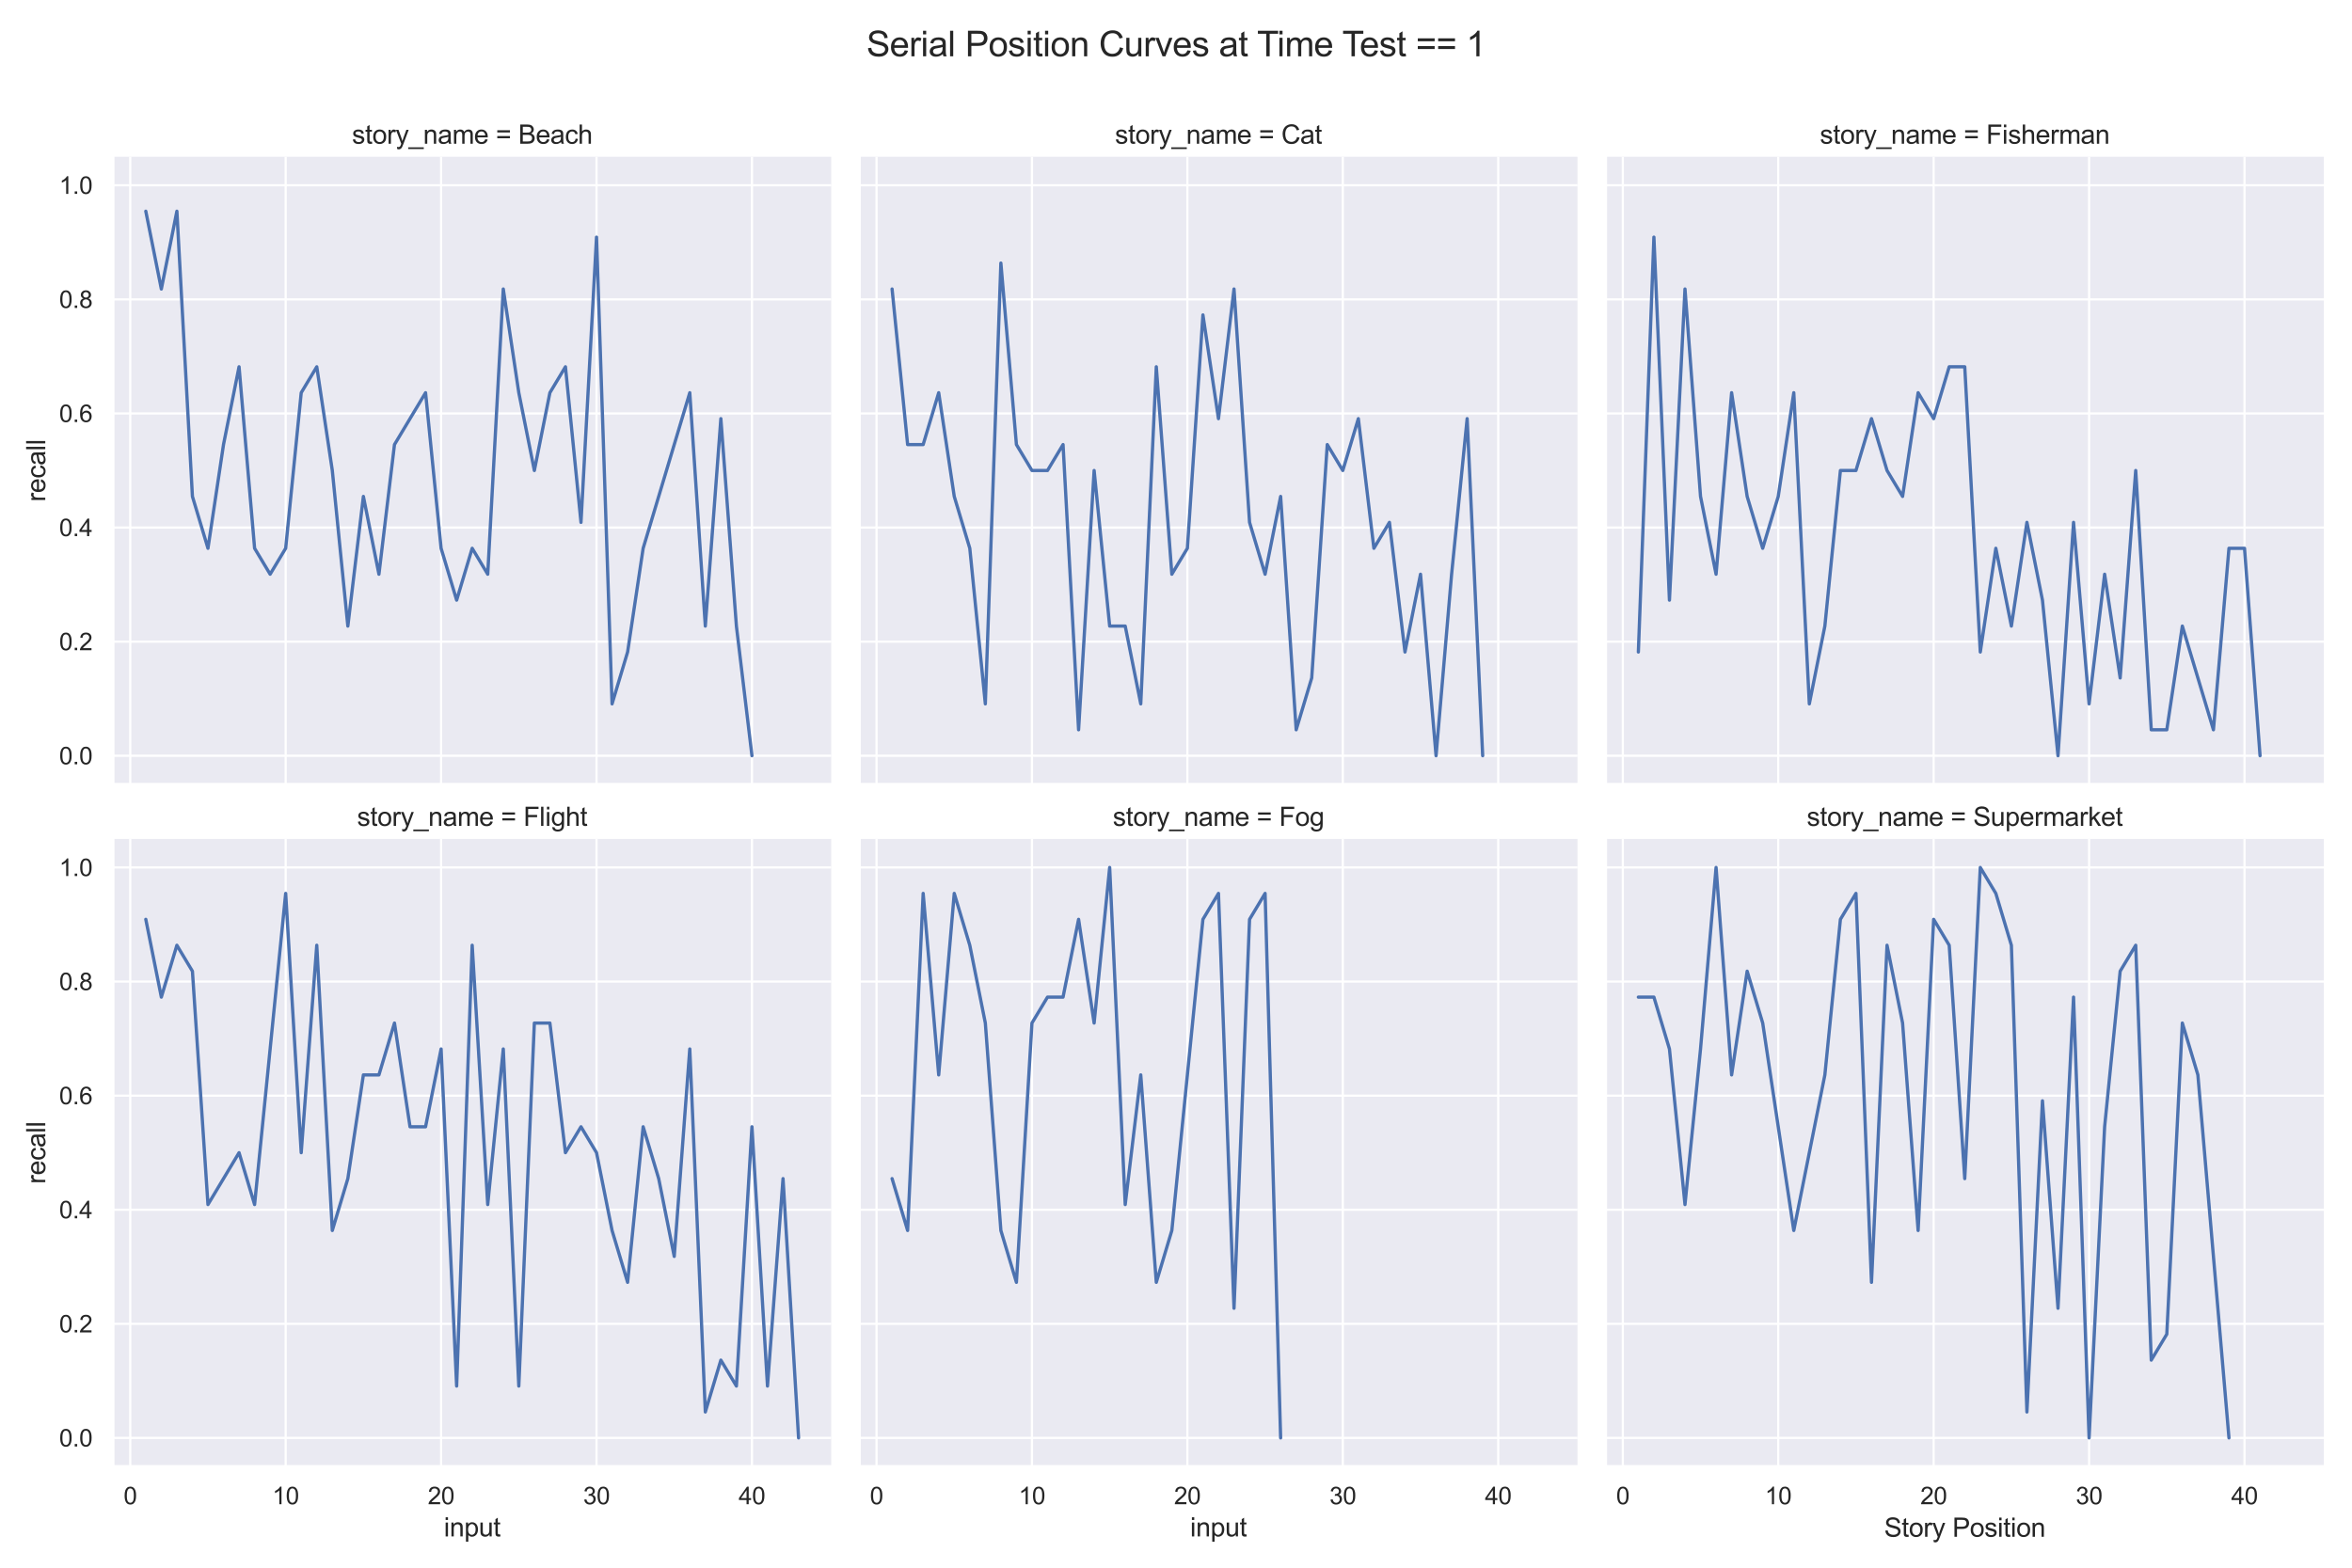 <?xml version="1.0" encoding="utf-8" standalone="no"?>
<!DOCTYPE svg PUBLIC "-//W3C//DTD SVG 1.1//EN"
  "http://www.w3.org/Graphics/SVG/1.1/DTD/svg11.dtd">
<svg height="720pt" version="1.1" viewBox="0 0 1080 720" width="1080pt" xmlns="http://www.w3.org/2000/svg" xmlns:xlink="http://www.w3.org/1999/xlink">
 <defs>
  <style type="text/css">*{stroke-linecap:butt;stroke-linejoin:round;}</style>
 </defs>
 <g id="figure_1">
  <g id="patch_1">
   <path d="M 0 720 
L 1080 720 
L 1080 0 
L 0 0 
z
" style="fill:#ffffff;"/>
  </g>
  <g id="axes_1">
   <g id="patch_2">
    <path d="M 51.96 360.183 
L 381.68 360.183 
L 381.68 72 
L 51.96 72 
z
" style="fill:#eaeaf2;"/>
   </g>
   <g id="matplotlib.axis_1">
    <g id="xtick_1">
     <g id="line2d_1">
      <path clip-path="url(#p761dfbab5f)" d="M 59.81 360.183 
L 59.81 72 
" style="fill:none;stroke:#ffffff;stroke-linecap:round;"/>
     </g>
    </g>
    <g id="xtick_2">
     <g id="line2d_2">
      <path clip-path="url(#p761dfbab5f)" d="M 131.178 360.183 
L 131.178 72 
" style="fill:none;stroke:#ffffff;stroke-linecap:round;"/>
     </g>
    </g>
    <g id="xtick_3">
     <g id="line2d_3">
      <path clip-path="url(#p761dfbab5f)" d="M 202.546 360.183 
L 202.546 72 
" style="fill:none;stroke:#ffffff;stroke-linecap:round;"/>
     </g>
    </g>
    <g id="xtick_4">
     <g id="line2d_4">
      <path clip-path="url(#p761dfbab5f)" d="M 273.914 360.183 
L 273.914 72 
" style="fill:none;stroke:#ffffff;stroke-linecap:round;"/>
     </g>
    </g>
    <g id="xtick_5">
     <g id="line2d_5">
      <path clip-path="url(#p761dfbab5f)" d="M 345.282 360.183 
L 345.282 72 
" style="fill:none;stroke:#ffffff;stroke-linecap:round;"/>
     </g>
    </g>
   </g>
   <g id="matplotlib.axis_2">
    <g id="ytick_1">
     <g id="line2d_6">
      <path clip-path="url(#p761dfbab5f)" d="M 51.96 347.084 
L 381.68 347.084 
" style="fill:none;stroke:#ffffff;stroke-linecap:round;"/>
     </g>
     <g id="text_1">
      <!-- 0.0 -->
      <g style="fill:#262626;" transform="translate(27.17 351.02)scale(0.11 -0.11)">
       <defs>
        <path d="M 266 2259 
Q 266 3072 433 3567 
Q 600 4063 929 4331 
Q 1259 4600 1759 4600 
Q 2128 4600 2406 4451 
Q 2684 4303 2865 4023 
Q 3047 3744 3150 3342 
Q 3253 2941 3253 2259 
Q 3253 1453 3087 958 
Q 2922 463 2592 192 
Q 2263 -78 1759 -78 
Q 1097 -78 719 397 
Q 266 969 266 2259 
z
M 844 2259 
Q 844 1131 1108 757 
Q 1372 384 1759 384 
Q 2147 384 2411 759 
Q 2675 1134 2675 2259 
Q 2675 3391 2411 3762 
Q 2147 4134 1753 4134 
Q 1366 4134 1134 3806 
Q 844 3388 844 2259 
z
" id="ArialMT-30" transform="scale(0.016)"/>
        <path d="M 581 0 
L 581 641 
L 1222 641 
L 1222 0 
L 581 0 
z
" id="ArialMT-2e" transform="scale(0.016)"/>
       </defs>
       <use xlink:href="#ArialMT-30"/>
       <use x="55.615" xlink:href="#ArialMT-2e"/>
       <use x="83.398" xlink:href="#ArialMT-30"/>
      </g>
     </g>
    </g>
    <g id="ytick_2">
     <g id="line2d_7">
      <path clip-path="url(#p761dfbab5f)" d="M 51.96 294.687 
L 381.68 294.687 
" style="fill:none;stroke:#ffffff;stroke-linecap:round;"/>
     </g>
     <g id="text_2">
      <!-- 0.2 -->
      <g style="fill:#262626;" transform="translate(27.17 298.624)scale(0.11 -0.11)">
       <defs>
        <path d="M 3222 541 
L 3222 0 
L 194 0 
Q 188 203 259 391 
Q 375 700 629 1000 
Q 884 1300 1366 1694 
Q 2113 2306 2375 2664 
Q 2638 3022 2638 3341 
Q 2638 3675 2398 3904 
Q 2159 4134 1775 4134 
Q 1369 4134 1125 3890 
Q 881 3647 878 3216 
L 300 3275 
Q 359 3922 746 4261 
Q 1134 4600 1788 4600 
Q 2447 4600 2831 4234 
Q 3216 3869 3216 3328 
Q 3216 3053 3103 2787 
Q 2991 2522 2730 2228 
Q 2469 1934 1863 1422 
Q 1356 997 1212 845 
Q 1069 694 975 541 
L 3222 541 
z
" id="ArialMT-32" transform="scale(0.016)"/>
       </defs>
       <use xlink:href="#ArialMT-30"/>
       <use x="55.615" xlink:href="#ArialMT-2e"/>
       <use x="83.398" xlink:href="#ArialMT-32"/>
      </g>
     </g>
    </g>
    <g id="ytick_3">
     <g id="line2d_8">
      <path clip-path="url(#p761dfbab5f)" d="M 51.96 242.29 
L 381.68 242.29 
" style="fill:none;stroke:#ffffff;stroke-linecap:round;"/>
     </g>
     <g id="text_3">
      <!-- 0.4 -->
      <g style="fill:#262626;" transform="translate(27.17 246.227)scale(0.11 -0.11)">
       <defs>
        <path d="M 2069 0 
L 2069 1097 
L 81 1097 
L 81 1613 
L 2172 4581 
L 2631 4581 
L 2631 1613 
L 3250 1613 
L 3250 1097 
L 2631 1097 
L 2631 0 
L 2069 0 
z
M 2069 1613 
L 2069 3678 
L 634 1613 
L 2069 1613 
z
" id="ArialMT-34" transform="scale(0.016)"/>
       </defs>
       <use xlink:href="#ArialMT-30"/>
       <use x="55.615" xlink:href="#ArialMT-2e"/>
       <use x="83.398" xlink:href="#ArialMT-34"/>
      </g>
     </g>
    </g>
    <g id="ytick_4">
     <g id="line2d_9">
      <path clip-path="url(#p761dfbab5f)" d="M 51.96 189.893 
L 381.68 189.893 
" style="fill:none;stroke:#ffffff;stroke-linecap:round;"/>
     </g>
     <g id="text_4">
      <!-- 0.6 -->
      <g style="fill:#262626;" transform="translate(27.17 193.83)scale(0.11 -0.11)">
       <defs>
        <path d="M 3184 3459 
L 2625 3416 
Q 2550 3747 2413 3897 
Q 2184 4138 1850 4138 
Q 1581 4138 1378 3988 
Q 1113 3794 959 3422 
Q 806 3050 800 2363 
Q 1003 2672 1297 2822 
Q 1591 2972 1913 2972 
Q 2475 2972 2870 2558 
Q 3266 2144 3266 1488 
Q 3266 1056 3080 686 
Q 2894 316 2569 119 
Q 2244 -78 1831 -78 
Q 1128 -78 684 439 
Q 241 956 241 2144 
Q 241 3472 731 4075 
Q 1159 4600 1884 4600 
Q 2425 4600 2770 4297 
Q 3116 3994 3184 3459 
z
M 888 1484 
Q 888 1194 1011 928 
Q 1134 663 1356 523 
Q 1578 384 1822 384 
Q 2178 384 2434 671 
Q 2691 959 2691 1453 
Q 2691 1928 2437 2201 
Q 2184 2475 1800 2475 
Q 1419 2475 1153 2201 
Q 888 1928 888 1484 
z
" id="ArialMT-36" transform="scale(0.016)"/>
       </defs>
       <use xlink:href="#ArialMT-30"/>
       <use x="55.615" xlink:href="#ArialMT-2e"/>
       <use x="83.398" xlink:href="#ArialMT-36"/>
      </g>
     </g>
    </g>
    <g id="ytick_5">
     <g id="line2d_10">
      <path clip-path="url(#p761dfbab5f)" d="M 51.96 137.496 
L 381.68 137.496 
" style="fill:none;stroke:#ffffff;stroke-linecap:round;"/>
     </g>
     <g id="text_5">
      <!-- 0.8 -->
      <g style="fill:#262626;" transform="translate(27.17 141.433)scale(0.11 -0.11)">
       <defs>
        <path d="M 1131 2484 
Q 781 2613 612 2850 
Q 444 3088 444 3419 
Q 444 3919 803 4259 
Q 1163 4600 1759 4600 
Q 2359 4600 2725 4251 
Q 3091 3903 3091 3403 
Q 3091 3084 2923 2848 
Q 2756 2613 2416 2484 
Q 2838 2347 3058 2040 
Q 3278 1734 3278 1309 
Q 3278 722 2862 322 
Q 2447 -78 1769 -78 
Q 1091 -78 675 323 
Q 259 725 259 1325 
Q 259 1772 486 2073 
Q 713 2375 1131 2484 
z
M 1019 3438 
Q 1019 3113 1228 2906 
Q 1438 2700 1772 2700 
Q 2097 2700 2305 2904 
Q 2513 3109 2513 3406 
Q 2513 3716 2298 3927 
Q 2084 4138 1766 4138 
Q 1444 4138 1231 3931 
Q 1019 3725 1019 3438 
z
M 838 1322 
Q 838 1081 952 856 
Q 1066 631 1291 507 
Q 1516 384 1775 384 
Q 2178 384 2440 643 
Q 2703 903 2703 1303 
Q 2703 1709 2433 1975 
Q 2163 2241 1756 2241 
Q 1359 2241 1098 1978 
Q 838 1716 838 1322 
z
" id="ArialMT-38" transform="scale(0.016)"/>
       </defs>
       <use xlink:href="#ArialMT-30"/>
       <use x="55.615" xlink:href="#ArialMT-2e"/>
       <use x="83.398" xlink:href="#ArialMT-38"/>
      </g>
     </g>
    </g>
    <g id="ytick_6">
     <g id="line2d_11">
      <path clip-path="url(#p761dfbab5f)" d="M 51.96 85.099 
L 381.68 85.099 
" style="fill:none;stroke:#ffffff;stroke-linecap:round;"/>
     </g>
     <g id="text_6">
      <!-- 1.0 -->
      <g style="fill:#262626;" transform="translate(27.17 89.036)scale(0.11 -0.11)">
       <defs>
        <path d="M 2384 0 
L 1822 0 
L 1822 3584 
Q 1619 3391 1289 3197 
Q 959 3003 697 2906 
L 697 3450 
Q 1169 3672 1522 3987 
Q 1875 4303 2022 4600 
L 2384 4600 
L 2384 0 
z
" id="ArialMT-31" transform="scale(0.016)"/>
       </defs>
       <use xlink:href="#ArialMT-31"/>
       <use x="55.615" xlink:href="#ArialMT-2e"/>
       <use x="83.398" xlink:href="#ArialMT-30"/>
      </g>
     </g>
    </g>
    <g id="text_7">
     <!-- recall -->
     <g style="fill:#262626;" transform="translate(20.785 230.429)rotate(-90)scale(0.12 -0.12)">
      <defs>
       <path d="M 416 0 
L 416 3319 
L 922 3319 
L 922 2816 
Q 1116 3169 1280 3281 
Q 1444 3394 1641 3394 
Q 1925 3394 2219 3213 
L 2025 2691 
Q 1819 2813 1613 2813 
Q 1428 2813 1281 2702 
Q 1134 2591 1072 2394 
Q 978 2094 978 1738 
L 978 0 
L 416 0 
z
" id="ArialMT-72" transform="scale(0.016)"/>
       <path d="M 2694 1069 
L 3275 997 
Q 3138 488 2766 206 
Q 2394 -75 1816 -75 
Q 1088 -75 661 373 
Q 234 822 234 1631 
Q 234 2469 665 2931 
Q 1097 3394 1784 3394 
Q 2450 3394 2872 2941 
Q 3294 2488 3294 1666 
Q 3294 1616 3291 1516 
L 816 1516 
Q 847 969 1125 678 
Q 1403 388 1819 388 
Q 2128 388 2347 550 
Q 2566 713 2694 1069 
z
M 847 1978 
L 2700 1978 
Q 2663 2397 2488 2606 
Q 2219 2931 1791 2931 
Q 1403 2931 1139 2672 
Q 875 2413 847 1978 
z
" id="ArialMT-65" transform="scale(0.016)"/>
       <path d="M 2588 1216 
L 3141 1144 
Q 3050 572 2676 248 
Q 2303 -75 1759 -75 
Q 1078 -75 664 370 
Q 250 816 250 1647 
Q 250 2184 428 2587 
Q 606 2991 970 3192 
Q 1334 3394 1763 3394 
Q 2303 3394 2647 3120 
Q 2991 2847 3088 2344 
L 2541 2259 
Q 2463 2594 2264 2762 
Q 2066 2931 1784 2931 
Q 1359 2931 1093 2626 
Q 828 2322 828 1663 
Q 828 994 1084 691 
Q 1341 388 1753 388 
Q 2084 388 2306 591 
Q 2528 794 2588 1216 
z
" id="ArialMT-63" transform="scale(0.016)"/>
       <path d="M 2588 409 
Q 2275 144 1986 34 
Q 1697 -75 1366 -75 
Q 819 -75 525 192 
Q 231 459 231 875 
Q 231 1119 342 1320 
Q 453 1522 633 1644 
Q 813 1766 1038 1828 
Q 1203 1872 1538 1913 
Q 2219 1994 2541 2106 
Q 2544 2222 2544 2253 
Q 2544 2597 2384 2738 
Q 2169 2928 1744 2928 
Q 1347 2928 1158 2789 
Q 969 2650 878 2297 
L 328 2372 
Q 403 2725 575 2942 
Q 747 3159 1072 3276 
Q 1397 3394 1825 3394 
Q 2250 3394 2515 3294 
Q 2781 3194 2906 3042 
Q 3031 2891 3081 2659 
Q 3109 2516 3109 2141 
L 3109 1391 
Q 3109 606 3145 398 
Q 3181 191 3288 0 
L 2700 0 
Q 2613 175 2588 409 
z
M 2541 1666 
Q 2234 1541 1622 1453 
Q 1275 1403 1131 1340 
Q 988 1278 909 1158 
Q 831 1038 831 891 
Q 831 666 1001 516 
Q 1172 366 1500 366 
Q 1825 366 2078 508 
Q 2331 650 2450 897 
Q 2541 1088 2541 1459 
L 2541 1666 
z
" id="ArialMT-61" transform="scale(0.016)"/>
       <path d="M 409 0 
L 409 4581 
L 972 4581 
L 972 0 
L 409 0 
z
" id="ArialMT-6c" transform="scale(0.016)"/>
      </defs>
      <use xlink:href="#ArialMT-72"/>
      <use x="33.301" xlink:href="#ArialMT-65"/>
      <use x="88.916" xlink:href="#ArialMT-63"/>
      <use x="138.916" xlink:href="#ArialMT-61"/>
      <use x="194.531" xlink:href="#ArialMT-6c"/>
      <use x="216.748" xlink:href="#ArialMT-6c"/>
     </g>
    </g>
   </g>
   <g id="PolyCollection_1">
    <defs>
     <path d="M 66.947 -622.992 
L 66.947 -622.992 
L 74.084 -587.267 
L 81.221 -622.992 
L 88.358 -492 
L 95.494 -468.183 
L 102.631 -515.817 
L 109.768 -551.542 
L 116.905 -468.183 
L 124.042 -456.275 
L 131.178 -468.183 
L 138.315 -539.634 
L 145.452 -551.542 
L 152.589 -503.909 
L 159.726 -432.458 
L 166.862 -492 
L 173.999 -456.275 
L 181.136 -515.817 
L 188.273 -527.725 
L 195.41 -539.634 
L 202.546 -468.183 
L 209.683 -444.367 
L 216.82 -468.183 
L 223.957 -456.275 
L 231.094 -587.267 
L 238.23 -539.634 
L 245.367 -503.909 
L 252.504 -539.634 
L 259.641 -551.542 
L 266.778 -480.092 
L 273.914 -611.084 
L 281.051 -396.733 
L 288.188 -420.55 
L 295.325 -468.183 
L 302.462 -492 
L 309.598 -515.817 
L 316.735 -539.634 
L 323.872 -432.458 
L 331.009 -527.725 
L 338.146 -432.458 
L 345.282 -372.916 
L 345.282 -372.916 
L 345.282 -372.916 
L 338.146 -432.458 
L 331.009 -527.725 
L 323.872 -432.458 
L 316.735 -539.634 
L 309.598 -515.817 
L 302.462 -492 
L 295.325 -468.183 
L 288.188 -420.55 
L 281.051 -396.733 
L 273.914 -611.084 
L 266.778 -480.092 
L 259.641 -551.542 
L 252.504 -539.634 
L 245.367 -503.909 
L 238.23 -539.634 
L 231.094 -587.267 
L 223.957 -456.275 
L 216.82 -468.183 
L 209.683 -444.367 
L 202.546 -468.183 
L 195.41 -539.634 
L 188.273 -527.725 
L 181.136 -515.817 
L 173.999 -456.275 
L 166.862 -492 
L 159.726 -432.458 
L 152.589 -503.909 
L 145.452 -551.542 
L 138.315 -539.634 
L 131.178 -468.183 
L 124.042 -456.275 
L 116.905 -468.183 
L 109.768 -551.542 
L 102.631 -515.817 
L 95.494 -468.183 
L 88.358 -492 
L 81.221 -622.992 
L 74.084 -587.267 
L 66.947 -622.992 
z
" id="m4b72b69c14" style="stroke:#4c72b0;stroke-opacity:0.2;"/>
    </defs>
    <g clip-path="url(#p761dfbab5f)">
     <use style="fill:#4c72b0;fill-opacity:0.2;stroke:#4c72b0;stroke-opacity:0.2;" x="0" xlink:href="#m4b72b69c14" y="720"/>
    </g>
   </g>
   <g id="line2d_12">
    <path clip-path="url(#p761dfbab5f)" d="M 66.947 97.008 
L 74.084 132.733 
L 81.221 97.008 
L 88.358 228 
L 95.494 251.817 
L 102.631 204.183 
L 109.768 168.458 
L 116.905 251.817 
L 124.042 263.725 
L 131.178 251.817 
L 138.315 180.366 
L 145.452 168.458 
L 152.589 216.091 
L 159.726 287.542 
L 166.862 228 
L 173.999 263.725 
L 181.136 204.183 
L 188.273 192.275 
L 195.41 180.366 
L 202.546 251.817 
L 209.683 275.633 
L 216.82 251.817 
L 223.957 263.725 
L 231.094 132.733 
L 238.23 180.366 
L 245.367 216.091 
L 252.504 180.366 
L 259.641 168.458 
L 266.778 239.908 
L 273.914 108.916 
L 281.051 323.267 
L 288.188 299.45 
L 295.325 251.817 
L 302.462 228 
L 309.598 204.183 
L 316.735 180.366 
L 323.872 287.542 
L 331.009 192.275 
L 338.146 287.542 
L 345.282 347.084 
" style="fill:none;stroke:#4c72b0;stroke-linecap:round;stroke-width:1.5;"/>
   </g>
   <g id="line2d_13"/>
   <g id="patch_3">
    <path d="M 51.96 360.183 
L 51.96 72 
" style="fill:none;stroke:#ffffff;stroke-linecap:square;stroke-linejoin:miter;stroke-width:1.25;"/>
   </g>
   <g id="patch_4">
    <path d="M 51.96 360.183 
L 381.68 360.183 
" style="fill:none;stroke:#ffffff;stroke-linecap:square;stroke-linejoin:miter;stroke-width:1.25;"/>
   </g>
   <g id="text_8">
    <!-- story_name = Beach -->
    <g style="fill:#262626;" transform="translate(161.625 66)scale(0.12 -0.12)">
     <defs>
      <path d="M 197 991 
L 753 1078 
Q 800 744 1014 566 
Q 1228 388 1613 388 
Q 2000 388 2187 545 
Q 2375 703 2375 916 
Q 2375 1106 2209 1216 
Q 2094 1291 1634 1406 
Q 1016 1563 777 1677 
Q 538 1791 414 1992 
Q 291 2194 291 2438 
Q 291 2659 392 2848 
Q 494 3038 669 3163 
Q 800 3259 1026 3326 
Q 1253 3394 1513 3394 
Q 1903 3394 2198 3281 
Q 2494 3169 2634 2976 
Q 2775 2784 2828 2463 
L 2278 2388 
Q 2241 2644 2061 2787 
Q 1881 2931 1553 2931 
Q 1166 2931 1000 2803 
Q 834 2675 834 2503 
Q 834 2394 903 2306 
Q 972 2216 1119 2156 
Q 1203 2125 1616 2013 
Q 2213 1853 2448 1751 
Q 2684 1650 2818 1456 
Q 2953 1263 2953 975 
Q 2953 694 2789 445 
Q 2625 197 2315 61 
Q 2006 -75 1616 -75 
Q 969 -75 630 194 
Q 291 463 197 991 
z
" id="ArialMT-73" transform="scale(0.016)"/>
      <path d="M 1650 503 
L 1731 6 
Q 1494 -44 1306 -44 
Q 1000 -44 831 53 
Q 663 150 594 308 
Q 525 466 525 972 
L 525 2881 
L 113 2881 
L 113 3319 
L 525 3319 
L 525 4141 
L 1084 4478 
L 1084 3319 
L 1650 3319 
L 1650 2881 
L 1084 2881 
L 1084 941 
Q 1084 700 1114 631 
Q 1144 563 1211 522 
Q 1278 481 1403 481 
Q 1497 481 1650 503 
z
" id="ArialMT-74" transform="scale(0.016)"/>
      <path d="M 213 1659 
Q 213 2581 725 3025 
Q 1153 3394 1769 3394 
Q 2453 3394 2887 2945 
Q 3322 2497 3322 1706 
Q 3322 1066 3130 698 
Q 2938 331 2570 128 
Q 2203 -75 1769 -75 
Q 1072 -75 642 372 
Q 213 819 213 1659 
z
M 791 1659 
Q 791 1022 1069 705 
Q 1347 388 1769 388 
Q 2188 388 2466 706 
Q 2744 1025 2744 1678 
Q 2744 2294 2464 2611 
Q 2184 2928 1769 2928 
Q 1347 2928 1069 2612 
Q 791 2297 791 1659 
z
" id="ArialMT-6f" transform="scale(0.016)"/>
      <path d="M 397 -1278 
L 334 -750 
Q 519 -800 656 -800 
Q 844 -800 956 -737 
Q 1069 -675 1141 -563 
Q 1194 -478 1313 -144 
Q 1328 -97 1363 -6 
L 103 3319 
L 709 3319 
L 1400 1397 
Q 1534 1031 1641 628 
Q 1738 1016 1872 1384 
L 2581 3319 
L 3144 3319 
L 1881 -56 
Q 1678 -603 1566 -809 
Q 1416 -1088 1222 -1217 
Q 1028 -1347 759 -1347 
Q 597 -1347 397 -1278 
z
" id="ArialMT-79" transform="scale(0.016)"/>
      <path d="M -97 -1272 
L -97 -866 
L 3631 -866 
L 3631 -1272 
L -97 -1272 
z
" id="ArialMT-5f" transform="scale(0.016)"/>
      <path d="M 422 0 
L 422 3319 
L 928 3319 
L 928 2847 
Q 1294 3394 1984 3394 
Q 2284 3394 2536 3286 
Q 2788 3178 2913 3003 
Q 3038 2828 3088 2588 
Q 3119 2431 3119 2041 
L 3119 0 
L 2556 0 
L 2556 2019 
Q 2556 2363 2490 2533 
Q 2425 2703 2258 2804 
Q 2091 2906 1866 2906 
Q 1506 2906 1245 2678 
Q 984 2450 984 1813 
L 984 0 
L 422 0 
z
" id="ArialMT-6e" transform="scale(0.016)"/>
      <path d="M 422 0 
L 422 3319 
L 925 3319 
L 925 2853 
Q 1081 3097 1340 3245 
Q 1600 3394 1931 3394 
Q 2300 3394 2536 3241 
Q 2772 3088 2869 2813 
Q 3263 3394 3894 3394 
Q 4388 3394 4653 3120 
Q 4919 2847 4919 2278 
L 4919 0 
L 4359 0 
L 4359 2091 
Q 4359 2428 4304 2576 
Q 4250 2725 4106 2815 
Q 3963 2906 3769 2906 
Q 3419 2906 3187 2673 
Q 2956 2441 2956 1928 
L 2956 0 
L 2394 0 
L 2394 2156 
Q 2394 2531 2256 2718 
Q 2119 2906 1806 2906 
Q 1569 2906 1367 2781 
Q 1166 2656 1075 2415 
Q 984 2175 984 1722 
L 984 0 
L 422 0 
z
" id="ArialMT-6d" transform="scale(0.016)"/>
      <path id="ArialMT-20" transform="scale(0.016)"/>
      <path d="M 3381 2694 
L 356 2694 
L 356 3219 
L 3381 3219 
L 3381 2694 
z
M 3381 1303 
L 356 1303 
L 356 1828 
L 3381 1828 
L 3381 1303 
z
" id="ArialMT-3d" transform="scale(0.016)"/>
      <path d="M 469 0 
L 469 4581 
L 2188 4581 
Q 2713 4581 3030 4442 
Q 3347 4303 3526 4014 
Q 3706 3725 3706 3409 
Q 3706 3116 3547 2856 
Q 3388 2597 3066 2438 
Q 3481 2316 3704 2022 
Q 3928 1728 3928 1328 
Q 3928 1006 3792 729 
Q 3656 453 3456 303 
Q 3256 153 2954 76 
Q 2653 0 2216 0 
L 469 0 
z
M 1075 2656 
L 2066 2656 
Q 2469 2656 2644 2709 
Q 2875 2778 2992 2937 
Q 3109 3097 3109 3338 
Q 3109 3566 3000 3739 
Q 2891 3913 2687 3977 
Q 2484 4041 1991 4041 
L 1075 4041 
L 1075 2656 
z
M 1075 541 
L 2216 541 
Q 2509 541 2628 563 
Q 2838 600 2978 687 
Q 3119 775 3209 942 
Q 3300 1109 3300 1328 
Q 3300 1584 3169 1773 
Q 3038 1963 2805 2039 
Q 2572 2116 2134 2116 
L 1075 2116 
L 1075 541 
z
" id="ArialMT-42" transform="scale(0.016)"/>
      <path d="M 422 0 
L 422 4581 
L 984 4581 
L 984 2938 
Q 1378 3394 1978 3394 
Q 2347 3394 2619 3248 
Q 2891 3103 3008 2847 
Q 3125 2591 3125 2103 
L 3125 0 
L 2563 0 
L 2563 2103 
Q 2563 2525 2380 2717 
Q 2197 2909 1863 2909 
Q 1613 2909 1392 2779 
Q 1172 2650 1078 2428 
Q 984 2206 984 1816 
L 984 0 
L 422 0 
z
" id="ArialMT-68" transform="scale(0.016)"/>
     </defs>
     <use xlink:href="#ArialMT-73"/>
     <use x="50" xlink:href="#ArialMT-74"/>
     <use x="77.783" xlink:href="#ArialMT-6f"/>
     <use x="133.398" xlink:href="#ArialMT-72"/>
     <use x="166.699" xlink:href="#ArialMT-79"/>
     <use x="216.699" xlink:href="#ArialMT-5f"/>
     <use x="272.314" xlink:href="#ArialMT-6e"/>
     <use x="327.93" xlink:href="#ArialMT-61"/>
     <use x="383.545" xlink:href="#ArialMT-6d"/>
     <use x="466.846" xlink:href="#ArialMT-65"/>
     <use x="522.461" xlink:href="#ArialMT-20"/>
     <use x="550.244" xlink:href="#ArialMT-3d"/>
     <use x="608.643" xlink:href="#ArialMT-20"/>
     <use x="636.426" xlink:href="#ArialMT-42"/>
     <use x="703.125" xlink:href="#ArialMT-65"/>
     <use x="758.74" xlink:href="#ArialMT-61"/>
     <use x="814.355" xlink:href="#ArialMT-63"/>
     <use x="864.355" xlink:href="#ArialMT-68"/>
    </g>
   </g>
  </g>
  <g id="axes_2">
   <g id="patch_5">
    <path d="M 394.64 360.183 
L 724.36 360.183 
L 724.36 72 
L 394.64 72 
z
" style="fill:#eaeaf2;"/>
   </g>
   <g id="matplotlib.axis_3">
    <g id="xtick_6">
     <g id="line2d_14">
      <path clip-path="url(#p49d7073e7d)" d="M 402.49 360.183 
L 402.49 72 
" style="fill:none;stroke:#ffffff;stroke-linecap:round;"/>
     </g>
    </g>
    <g id="xtick_7">
     <g id="line2d_15">
      <path clip-path="url(#p49d7073e7d)" d="M 473.858 360.183 
L 473.858 72 
" style="fill:none;stroke:#ffffff;stroke-linecap:round;"/>
     </g>
    </g>
    <g id="xtick_8">
     <g id="line2d_16">
      <path clip-path="url(#p49d7073e7d)" d="M 545.226 360.183 
L 545.226 72 
" style="fill:none;stroke:#ffffff;stroke-linecap:round;"/>
     </g>
    </g>
    <g id="xtick_9">
     <g id="line2d_17">
      <path clip-path="url(#p49d7073e7d)" d="M 616.594 360.183 
L 616.594 72 
" style="fill:none;stroke:#ffffff;stroke-linecap:round;"/>
     </g>
    </g>
    <g id="xtick_10">
     <g id="line2d_18">
      <path clip-path="url(#p49d7073e7d)" d="M 687.962 360.183 
L 687.962 72 
" style="fill:none;stroke:#ffffff;stroke-linecap:round;"/>
     </g>
    </g>
   </g>
   <g id="matplotlib.axis_4">
    <g id="ytick_7">
     <g id="line2d_19">
      <path clip-path="url(#p49d7073e7d)" d="M 394.64 347.084 
L 724.36 347.084 
" style="fill:none;stroke:#ffffff;stroke-linecap:round;"/>
     </g>
    </g>
    <g id="ytick_8">
     <g id="line2d_20">
      <path clip-path="url(#p49d7073e7d)" d="M 394.64 294.687 
L 724.36 294.687 
" style="fill:none;stroke:#ffffff;stroke-linecap:round;"/>
     </g>
    </g>
    <g id="ytick_9">
     <g id="line2d_21">
      <path clip-path="url(#p49d7073e7d)" d="M 394.64 242.29 
L 724.36 242.29 
" style="fill:none;stroke:#ffffff;stroke-linecap:round;"/>
     </g>
    </g>
    <g id="ytick_10">
     <g id="line2d_22">
      <path clip-path="url(#p49d7073e7d)" d="M 394.64 189.893 
L 724.36 189.893 
" style="fill:none;stroke:#ffffff;stroke-linecap:round;"/>
     </g>
    </g>
    <g id="ytick_11">
     <g id="line2d_23">
      <path clip-path="url(#p49d7073e7d)" d="M 394.64 137.496 
L 724.36 137.496 
" style="fill:none;stroke:#ffffff;stroke-linecap:round;"/>
     </g>
    </g>
    <g id="ytick_12">
     <g id="line2d_24">
      <path clip-path="url(#p49d7073e7d)" d="M 394.64 85.099 
L 724.36 85.099 
" style="fill:none;stroke:#ffffff;stroke-linecap:round;"/>
     </g>
    </g>
   </g>
   <g id="PolyCollection_2">
    <defs>
     <path d="M 409.627 -587.267 
L 409.627 -587.267 
L 416.764 -515.817 
L 423.901 -515.817 
L 431.038 -539.634 
L 438.174 -492 
L 445.311 -468.183 
L 452.448 -396.733 
L 459.585 -599.176 
L 466.722 -515.817 
L 473.858 -503.909 
L 480.995 -503.909 
L 488.132 -515.817 
L 495.269 -384.825 
L 502.406 -503.909 
L 509.542 -432.458 
L 516.679 -432.458 
L 523.816 -396.733 
L 530.953 -551.542 
L 538.09 -456.275 
L 545.226 -468.183 
L 552.363 -575.359 
L 559.5 -527.725 
L 566.637 -587.267 
L 573.774 -480.092 
L 580.91 -456.275 
L 588.047 -492 
L 595.184 -384.825 
L 602.321 -408.641 
L 609.458 -515.817 
L 616.594 -503.909 
L 623.731 -527.725 
L 630.868 -468.183 
L 638.005 -480.092 
L 645.142 -420.55 
L 652.278 -456.275 
L 659.415 -372.916 
L 666.552 -456.275 
L 673.689 -527.725 
L 680.826 -372.916 
L 680.826 -372.916 
L 680.826 -372.916 
L 673.689 -527.725 
L 666.552 -456.275 
L 659.415 -372.916 
L 652.278 -456.275 
L 645.142 -420.55 
L 638.005 -480.092 
L 630.868 -468.183 
L 623.731 -527.725 
L 616.594 -503.909 
L 609.458 -515.817 
L 602.321 -408.641 
L 595.184 -384.825 
L 588.047 -492 
L 580.91 -456.275 
L 573.774 -480.092 
L 566.637 -587.267 
L 559.5 -527.725 
L 552.363 -575.359 
L 545.226 -468.183 
L 538.09 -456.275 
L 530.953 -551.542 
L 523.816 -396.733 
L 516.679 -432.458 
L 509.542 -432.458 
L 502.406 -503.909 
L 495.269 -384.825 
L 488.132 -515.817 
L 480.995 -503.909 
L 473.858 -503.909 
L 466.722 -515.817 
L 459.585 -599.176 
L 452.448 -396.733 
L 445.311 -468.183 
L 438.174 -492 
L 431.038 -539.634 
L 423.901 -515.817 
L 416.764 -515.817 
L 409.627 -587.267 
z
" id="m2cf7f9adda" style="stroke:#4c72b0;stroke-opacity:0.2;"/>
    </defs>
    <g clip-path="url(#p49d7073e7d)">
     <use style="fill:#4c72b0;fill-opacity:0.2;stroke:#4c72b0;stroke-opacity:0.2;" x="0" xlink:href="#m2cf7f9adda" y="720"/>
    </g>
   </g>
   <g id="line2d_25">
    <path clip-path="url(#p49d7073e7d)" d="M 409.627 132.733 
L 416.764 204.183 
L 423.901 204.183 
L 431.038 180.366 
L 438.174 228 
L 445.311 251.817 
L 452.448 323.267 
L 459.585 120.824 
L 466.722 204.183 
L 473.858 216.091 
L 480.995 216.091 
L 488.132 204.183 
L 495.269 335.175 
L 502.406 216.091 
L 509.542 287.542 
L 516.679 287.542 
L 523.816 323.267 
L 530.953 168.458 
L 538.09 263.725 
L 545.226 251.817 
L 552.363 144.641 
L 559.5 192.275 
L 566.637 132.733 
L 573.774 239.908 
L 580.91 263.725 
L 588.047 228 
L 595.184 335.175 
L 602.321 311.359 
L 609.458 204.183 
L 616.594 216.091 
L 623.731 192.275 
L 630.868 251.817 
L 638.005 239.908 
L 645.142 299.45 
L 652.278 263.725 
L 659.415 347.084 
L 666.552 263.725 
L 673.689 192.275 
L 680.826 347.084 
" style="fill:none;stroke:#4c72b0;stroke-linecap:round;stroke-width:1.5;"/>
   </g>
   <g id="line2d_26"/>
   <g id="patch_6">
    <path d="M 394.64 360.183 
L 394.64 72 
" style="fill:none;stroke:#ffffff;stroke-linecap:square;stroke-linejoin:miter;stroke-width:1.25;"/>
   </g>
   <g id="patch_7">
    <path d="M 394.64 360.183 
L 724.36 360.183 
" style="fill:none;stroke:#ffffff;stroke-linecap:square;stroke-linejoin:miter;stroke-width:1.25;"/>
   </g>
   <g id="text_9">
    <!-- story_name = Cat -->
    <g style="fill:#262626;" transform="translate(511.98 66)scale(0.12 -0.12)">
     <defs>
      <path d="M 3763 1606 
L 4369 1453 
Q 4178 706 3683 314 
Q 3188 -78 2472 -78 
Q 1731 -78 1267 223 
Q 803 525 561 1097 
Q 319 1669 319 2325 
Q 319 3041 592 3573 
Q 866 4106 1370 4382 
Q 1875 4659 2481 4659 
Q 3169 4659 3637 4309 
Q 4106 3959 4291 3325 
L 3694 3184 
Q 3534 3684 3231 3912 
Q 2928 4141 2469 4141 
Q 1941 4141 1586 3887 
Q 1231 3634 1087 3207 
Q 944 2781 944 2328 
Q 944 1744 1114 1308 
Q 1284 872 1643 656 
Q 2003 441 2422 441 
Q 2931 441 3284 734 
Q 3638 1028 3763 1606 
z
" id="ArialMT-43" transform="scale(0.016)"/>
     </defs>
     <use xlink:href="#ArialMT-73"/>
     <use x="50" xlink:href="#ArialMT-74"/>
     <use x="77.783" xlink:href="#ArialMT-6f"/>
     <use x="133.398" xlink:href="#ArialMT-72"/>
     <use x="166.699" xlink:href="#ArialMT-79"/>
     <use x="216.699" xlink:href="#ArialMT-5f"/>
     <use x="272.314" xlink:href="#ArialMT-6e"/>
     <use x="327.93" xlink:href="#ArialMT-61"/>
     <use x="383.545" xlink:href="#ArialMT-6d"/>
     <use x="466.846" xlink:href="#ArialMT-65"/>
     <use x="522.461" xlink:href="#ArialMT-20"/>
     <use x="550.244" xlink:href="#ArialMT-3d"/>
     <use x="608.643" xlink:href="#ArialMT-20"/>
     <use x="636.426" xlink:href="#ArialMT-43"/>
     <use x="708.643" xlink:href="#ArialMT-61"/>
     <use x="764.258" xlink:href="#ArialMT-74"/>
    </g>
   </g>
  </g>
  <g id="axes_3">
   <g id="patch_8">
    <path d="M 737.32 360.183 
L 1067.04 360.183 
L 1067.04 72 
L 737.32 72 
z
" style="fill:#eaeaf2;"/>
   </g>
   <g id="matplotlib.axis_5">
    <g id="xtick_11">
     <g id="line2d_27">
      <path clip-path="url(#p9f827d4943)" d="M 745.17 360.183 
L 745.17 72 
" style="fill:none;stroke:#ffffff;stroke-linecap:round;"/>
     </g>
    </g>
    <g id="xtick_12">
     <g id="line2d_28">
      <path clip-path="url(#p9f827d4943)" d="M 816.538 360.183 
L 816.538 72 
" style="fill:none;stroke:#ffffff;stroke-linecap:round;"/>
     </g>
    </g>
    <g id="xtick_13">
     <g id="line2d_29">
      <path clip-path="url(#p9f827d4943)" d="M 887.906 360.183 
L 887.906 72 
" style="fill:none;stroke:#ffffff;stroke-linecap:round;"/>
     </g>
    </g>
    <g id="xtick_14">
     <g id="line2d_30">
      <path clip-path="url(#p9f827d4943)" d="M 959.274 360.183 
L 959.274 72 
" style="fill:none;stroke:#ffffff;stroke-linecap:round;"/>
     </g>
    </g>
    <g id="xtick_15">
     <g id="line2d_31">
      <path clip-path="url(#p9f827d4943)" d="M 1030.642 360.183 
L 1030.642 72 
" style="fill:none;stroke:#ffffff;stroke-linecap:round;"/>
     </g>
    </g>
   </g>
   <g id="matplotlib.axis_6">
    <g id="ytick_13">
     <g id="line2d_32">
      <path clip-path="url(#p9f827d4943)" d="M 737.32 347.084 
L 1067.04 347.084 
" style="fill:none;stroke:#ffffff;stroke-linecap:round;"/>
     </g>
    </g>
    <g id="ytick_14">
     <g id="line2d_33">
      <path clip-path="url(#p9f827d4943)" d="M 737.32 294.687 
L 1067.04 294.687 
" style="fill:none;stroke:#ffffff;stroke-linecap:round;"/>
     </g>
    </g>
    <g id="ytick_15">
     <g id="line2d_34">
      <path clip-path="url(#p9f827d4943)" d="M 737.32 242.29 
L 1067.04 242.29 
" style="fill:none;stroke:#ffffff;stroke-linecap:round;"/>
     </g>
    </g>
    <g id="ytick_16">
     <g id="line2d_35">
      <path clip-path="url(#p9f827d4943)" d="M 737.32 189.893 
L 1067.04 189.893 
" style="fill:none;stroke:#ffffff;stroke-linecap:round;"/>
     </g>
    </g>
    <g id="ytick_17">
     <g id="line2d_36">
      <path clip-path="url(#p9f827d4943)" d="M 737.32 137.496 
L 1067.04 137.496 
" style="fill:none;stroke:#ffffff;stroke-linecap:round;"/>
     </g>
    </g>
    <g id="ytick_18">
     <g id="line2d_37">
      <path clip-path="url(#p9f827d4943)" d="M 737.32 85.099 
L 1067.04 85.099 
" style="fill:none;stroke:#ffffff;stroke-linecap:round;"/>
     </g>
    </g>
   </g>
   <g id="PolyCollection_3">
    <defs>
     <path d="M 752.307 -420.55 
L 752.307 -420.55 
L 759.444 -611.084 
L 766.581 -444.367 
L 773.718 -587.267 
L 780.854 -492 
L 787.991 -456.275 
L 795.128 -539.634 
L 802.265 -492 
L 809.402 -468.183 
L 816.538 -492 
L 823.675 -539.634 
L 830.812 -396.733 
L 837.949 -432.458 
L 845.086 -503.909 
L 852.222 -503.909 
L 859.359 -527.725 
L 866.496 -503.909 
L 873.633 -492 
L 880.77 -539.634 
L 887.906 -527.725 
L 895.043 -551.542 
L 902.18 -551.542 
L 909.317 -420.55 
L 916.454 -468.183 
L 923.59 -432.458 
L 930.727 -480.092 
L 937.864 -444.367 
L 945.001 -372.916 
L 952.138 -480.092 
L 959.274 -396.733 
L 966.411 -456.275 
L 973.548 -408.641 
L 980.685 -503.909 
L 987.822 -384.825 
L 994.958 -384.825 
L 1002.095 -432.458 
L 1009.232 -408.641 
L 1016.369 -384.825 
L 1023.506 -468.183 
L 1030.642 -468.183 
L 1037.779 -372.916 
L 1037.779 -372.916 
L 1037.779 -372.916 
L 1030.642 -468.183 
L 1023.506 -468.183 
L 1016.369 -384.825 
L 1009.232 -408.641 
L 1002.095 -432.458 
L 994.958 -384.825 
L 987.822 -384.825 
L 980.685 -503.909 
L 973.548 -408.641 
L 966.411 -456.275 
L 959.274 -396.733 
L 952.138 -480.092 
L 945.001 -372.916 
L 937.864 -444.367 
L 930.727 -480.092 
L 923.59 -432.458 
L 916.454 -468.183 
L 909.317 -420.55 
L 902.18 -551.542 
L 895.043 -551.542 
L 887.906 -527.725 
L 880.77 -539.634 
L 873.633 -492 
L 866.496 -503.909 
L 859.359 -527.725 
L 852.222 -503.909 
L 845.086 -503.909 
L 837.949 -432.458 
L 830.812 -396.733 
L 823.675 -539.634 
L 816.538 -492 
L 809.402 -468.183 
L 802.265 -492 
L 795.128 -539.634 
L 787.991 -456.275 
L 780.854 -492 
L 773.718 -587.267 
L 766.581 -444.367 
L 759.444 -611.084 
L 752.307 -420.55 
z
" id="mcf51772509" style="stroke:#4c72b0;stroke-opacity:0.2;"/>
    </defs>
    <g clip-path="url(#p9f827d4943)">
     <use style="fill:#4c72b0;fill-opacity:0.2;stroke:#4c72b0;stroke-opacity:0.2;" x="0" xlink:href="#mcf51772509" y="720"/>
    </g>
   </g>
   <g id="line2d_38">
    <path clip-path="url(#p9f827d4943)" d="M 752.307 299.45 
L 759.444 108.916 
L 766.581 275.633 
L 773.718 132.733 
L 780.854 228 
L 787.991 263.725 
L 795.128 180.366 
L 802.265 228 
L 809.402 251.817 
L 816.538 228 
L 823.675 180.366 
L 830.812 323.267 
L 837.949 287.542 
L 845.086 216.091 
L 852.222 216.091 
L 859.359 192.275 
L 866.496 216.091 
L 873.633 228 
L 880.77 180.366 
L 887.906 192.275 
L 895.043 168.458 
L 902.18 168.458 
L 909.317 299.45 
L 916.454 251.817 
L 923.59 287.542 
L 930.727 239.908 
L 937.864 275.633 
L 945.001 347.084 
L 952.138 239.908 
L 959.274 323.267 
L 966.411 263.725 
L 973.548 311.359 
L 980.685 216.091 
L 987.822 335.175 
L 994.958 335.175 
L 1002.095 287.542 
L 1009.232 311.359 
L 1016.369 335.175 
L 1023.506 251.817 
L 1030.642 251.817 
L 1037.779 347.084 
" style="fill:none;stroke:#4c72b0;stroke-linecap:round;stroke-width:1.5;"/>
   </g>
   <g id="line2d_39"/>
   <g id="patch_9">
    <path d="M 737.32 360.183 
L 737.32 72 
" style="fill:none;stroke:#ffffff;stroke-linecap:square;stroke-linejoin:miter;stroke-width:1.25;"/>
   </g>
   <g id="patch_10">
    <path d="M 737.32 360.183 
L 1067.04 360.183 
" style="fill:none;stroke:#ffffff;stroke-linecap:square;stroke-linejoin:miter;stroke-width:1.25;"/>
   </g>
   <g id="text_10">
    <!-- story_name = Fisherman -->
    <g style="fill:#262626;" transform="translate(835.657 66)scale(0.12 -0.12)">
     <defs>
      <path d="M 525 0 
L 525 4581 
L 3616 4581 
L 3616 4041 
L 1131 4041 
L 1131 2622 
L 3281 2622 
L 3281 2081 
L 1131 2081 
L 1131 0 
L 525 0 
z
" id="ArialMT-46" transform="scale(0.016)"/>
      <path d="M 425 3934 
L 425 4581 
L 988 4581 
L 988 3934 
L 425 3934 
z
M 425 0 
L 425 3319 
L 988 3319 
L 988 0 
L 425 0 
z
" id="ArialMT-69" transform="scale(0.016)"/>
     </defs>
     <use xlink:href="#ArialMT-73"/>
     <use x="50" xlink:href="#ArialMT-74"/>
     <use x="77.783" xlink:href="#ArialMT-6f"/>
     <use x="133.398" xlink:href="#ArialMT-72"/>
     <use x="166.699" xlink:href="#ArialMT-79"/>
     <use x="216.699" xlink:href="#ArialMT-5f"/>
     <use x="272.314" xlink:href="#ArialMT-6e"/>
     <use x="327.93" xlink:href="#ArialMT-61"/>
     <use x="383.545" xlink:href="#ArialMT-6d"/>
     <use x="466.846" xlink:href="#ArialMT-65"/>
     <use x="522.461" xlink:href="#ArialMT-20"/>
     <use x="550.244" xlink:href="#ArialMT-3d"/>
     <use x="608.643" xlink:href="#ArialMT-20"/>
     <use x="636.426" xlink:href="#ArialMT-46"/>
     <use x="697.51" xlink:href="#ArialMT-69"/>
     <use x="719.727" xlink:href="#ArialMT-73"/>
     <use x="769.727" xlink:href="#ArialMT-68"/>
     <use x="825.342" xlink:href="#ArialMT-65"/>
     <use x="880.957" xlink:href="#ArialMT-72"/>
     <use x="914.258" xlink:href="#ArialMT-6d"/>
     <use x="997.559" xlink:href="#ArialMT-61"/>
     <use x="1053.174" xlink:href="#ArialMT-6e"/>
    </g>
   </g>
  </g>
  <g id="axes_4">
   <g id="patch_11">
    <path d="M 51.96 673.493 
L 381.68 673.493 
L 381.68 385.31 
L 51.96 385.31 
z
" style="fill:#eaeaf2;"/>
   </g>
   <g id="matplotlib.axis_7">
    <g id="xtick_16">
     <g id="line2d_40">
      <path clip-path="url(#p920f360be4)" d="M 59.81 673.493 
L 59.81 385.31 
" style="fill:none;stroke:#ffffff;stroke-linecap:round;"/>
     </g>
     <g id="text_11">
      <!-- 0 -->
      <g style="fill:#262626;" transform="translate(56.752 690.867)scale(0.11 -0.11)">
       <use xlink:href="#ArialMT-30"/>
      </g>
     </g>
    </g>
    <g id="xtick_17">
     <g id="line2d_41">
      <path clip-path="url(#p920f360be4)" d="M 131.178 673.493 
L 131.178 385.31 
" style="fill:none;stroke:#ffffff;stroke-linecap:round;"/>
     </g>
     <g id="text_12">
      <!-- 10 -->
      <g style="fill:#262626;" transform="translate(125.061 690.867)scale(0.11 -0.11)">
       <use xlink:href="#ArialMT-31"/>
       <use x="55.615" xlink:href="#ArialMT-30"/>
      </g>
     </g>
    </g>
    <g id="xtick_18">
     <g id="line2d_42">
      <path clip-path="url(#p920f360be4)" d="M 202.546 673.493 
L 202.546 385.31 
" style="fill:none;stroke:#ffffff;stroke-linecap:round;"/>
     </g>
     <g id="text_13">
      <!-- 20 -->
      <g style="fill:#262626;" transform="translate(196.429 690.867)scale(0.11 -0.11)">
       <use xlink:href="#ArialMT-32"/>
       <use x="55.615" xlink:href="#ArialMT-30"/>
      </g>
     </g>
    </g>
    <g id="xtick_19">
     <g id="line2d_43">
      <path clip-path="url(#p920f360be4)" d="M 273.914 673.493 
L 273.914 385.31 
" style="fill:none;stroke:#ffffff;stroke-linecap:round;"/>
     </g>
     <g id="text_14">
      <!-- 30 -->
      <g style="fill:#262626;" transform="translate(267.797 690.867)scale(0.11 -0.11)">
       <defs>
        <path d="M 269 1209 
L 831 1284 
Q 928 806 1161 595 
Q 1394 384 1728 384 
Q 2125 384 2398 659 
Q 2672 934 2672 1341 
Q 2672 1728 2419 1979 
Q 2166 2231 1775 2231 
Q 1616 2231 1378 2169 
L 1441 2663 
Q 1497 2656 1531 2656 
Q 1891 2656 2178 2843 
Q 2466 3031 2466 3422 
Q 2466 3731 2256 3934 
Q 2047 4138 1716 4138 
Q 1388 4138 1169 3931 
Q 950 3725 888 3313 
L 325 3413 
Q 428 3978 793 4289 
Q 1159 4600 1703 4600 
Q 2078 4600 2393 4439 
Q 2709 4278 2876 4000 
Q 3044 3722 3044 3409 
Q 3044 3113 2884 2869 
Q 2725 2625 2413 2481 
Q 2819 2388 3044 2092 
Q 3269 1797 3269 1353 
Q 3269 753 2831 336 
Q 2394 -81 1725 -81 
Q 1122 -81 723 278 
Q 325 638 269 1209 
z
" id="ArialMT-33" transform="scale(0.016)"/>
       </defs>
       <use xlink:href="#ArialMT-33"/>
       <use x="55.615" xlink:href="#ArialMT-30"/>
      </g>
     </g>
    </g>
    <g id="xtick_20">
     <g id="line2d_44">
      <path clip-path="url(#p920f360be4)" d="M 345.282 673.493 
L 345.282 385.31 
" style="fill:none;stroke:#ffffff;stroke-linecap:round;"/>
     </g>
     <g id="text_15">
      <!-- 40 -->
      <g style="fill:#262626;" transform="translate(339.165 690.867)scale(0.11 -0.11)">
       <use xlink:href="#ArialMT-34"/>
       <use x="55.615" xlink:href="#ArialMT-30"/>
      </g>
     </g>
    </g>
    <g id="text_16">
     <!-- input -->
     <g style="fill:#262626;" transform="translate(203.81 705.642)scale(0.12 -0.12)">
      <defs>
       <path d="M 422 -1272 
L 422 3319 
L 934 3319 
L 934 2888 
Q 1116 3141 1344 3267 
Q 1572 3394 1897 3394 
Q 2322 3394 2647 3175 
Q 2972 2956 3137 2557 
Q 3303 2159 3303 1684 
Q 3303 1175 3120 767 
Q 2938 359 2589 142 
Q 2241 -75 1856 -75 
Q 1575 -75 1351 44 
Q 1128 163 984 344 
L 984 -1272 
L 422 -1272 
z
M 931 1641 
Q 931 1000 1190 694 
Q 1450 388 1819 388 
Q 2194 388 2461 705 
Q 2728 1022 2728 1688 
Q 2728 2322 2467 2637 
Q 2206 2953 1844 2953 
Q 1484 2953 1207 2617 
Q 931 2281 931 1641 
z
" id="ArialMT-70" transform="scale(0.016)"/>
       <path d="M 2597 0 
L 2597 488 
Q 2209 -75 1544 -75 
Q 1250 -75 995 37 
Q 741 150 617 320 
Q 494 491 444 738 
Q 409 903 409 1263 
L 409 3319 
L 972 3319 
L 972 1478 
Q 972 1038 1006 884 
Q 1059 663 1231 536 
Q 1403 409 1656 409 
Q 1909 409 2131 539 
Q 2353 669 2445 892 
Q 2538 1116 2538 1541 
L 2538 3319 
L 3100 3319 
L 3100 0 
L 2597 0 
z
" id="ArialMT-75" transform="scale(0.016)"/>
      </defs>
      <use xlink:href="#ArialMT-69"/>
      <use x="22.217" xlink:href="#ArialMT-6e"/>
      <use x="77.832" xlink:href="#ArialMT-70"/>
      <use x="133.447" xlink:href="#ArialMT-75"/>
      <use x="189.062" xlink:href="#ArialMT-74"/>
     </g>
    </g>
   </g>
   <g id="matplotlib.axis_8">
    <g id="ytick_19">
     <g id="line2d_45">
      <path clip-path="url(#p920f360be4)" d="M 51.96 660.394 
L 381.68 660.394 
" style="fill:none;stroke:#ffffff;stroke-linecap:round;"/>
     </g>
     <g id="text_17">
      <!-- 0.0 -->
      <g style="fill:#262626;" transform="translate(27.17 664.331)scale(0.11 -0.11)">
       <use xlink:href="#ArialMT-30"/>
       <use x="55.615" xlink:href="#ArialMT-2e"/>
       <use x="83.398" xlink:href="#ArialMT-30"/>
      </g>
     </g>
    </g>
    <g id="ytick_20">
     <g id="line2d_46">
      <path clip-path="url(#p920f360be4)" d="M 51.96 607.997 
L 381.68 607.997 
" style="fill:none;stroke:#ffffff;stroke-linecap:round;"/>
     </g>
     <g id="text_18">
      <!-- 0.2 -->
      <g style="fill:#262626;" transform="translate(27.17 611.934)scale(0.11 -0.11)">
       <use xlink:href="#ArialMT-30"/>
       <use x="55.615" xlink:href="#ArialMT-2e"/>
       <use x="83.398" xlink:href="#ArialMT-32"/>
      </g>
     </g>
    </g>
    <g id="ytick_21">
     <g id="line2d_47">
      <path clip-path="url(#p920f360be4)" d="M 51.96 555.6 
L 381.68 555.6 
" style="fill:none;stroke:#ffffff;stroke-linecap:round;"/>
     </g>
     <g id="text_19">
      <!-- 0.4 -->
      <g style="fill:#262626;" transform="translate(27.17 559.537)scale(0.11 -0.11)">
       <use xlink:href="#ArialMT-30"/>
       <use x="55.615" xlink:href="#ArialMT-2e"/>
       <use x="83.398" xlink:href="#ArialMT-34"/>
      </g>
     </g>
    </g>
    <g id="ytick_22">
     <g id="line2d_48">
      <path clip-path="url(#p920f360be4)" d="M 51.96 503.203 
L 381.68 503.203 
" style="fill:none;stroke:#ffffff;stroke-linecap:round;"/>
     </g>
     <g id="text_20">
      <!-- 0.6 -->
      <g style="fill:#262626;" transform="translate(27.17 507.14)scale(0.11 -0.11)">
       <use xlink:href="#ArialMT-30"/>
       <use x="55.615" xlink:href="#ArialMT-2e"/>
       <use x="83.398" xlink:href="#ArialMT-36"/>
      </g>
     </g>
    </g>
    <g id="ytick_23">
     <g id="line2d_49">
      <path clip-path="url(#p920f360be4)" d="M 51.96 450.806 
L 381.68 450.806 
" style="fill:none;stroke:#ffffff;stroke-linecap:round;"/>
     </g>
     <g id="text_21">
      <!-- 0.8 -->
      <g style="fill:#262626;" transform="translate(27.17 454.743)scale(0.11 -0.11)">
       <use xlink:href="#ArialMT-30"/>
       <use x="55.615" xlink:href="#ArialMT-2e"/>
       <use x="83.398" xlink:href="#ArialMT-38"/>
      </g>
     </g>
    </g>
    <g id="ytick_24">
     <g id="line2d_50">
      <path clip-path="url(#p920f360be4)" d="M 51.96 398.409 
L 381.68 398.409 
" style="fill:none;stroke:#ffffff;stroke-linecap:round;"/>
     </g>
     <g id="text_22">
      <!-- 1.0 -->
      <g style="fill:#262626;" transform="translate(27.17 402.346)scale(0.11 -0.11)">
       <use xlink:href="#ArialMT-31"/>
       <use x="55.615" xlink:href="#ArialMT-2e"/>
       <use x="83.398" xlink:href="#ArialMT-30"/>
      </g>
     </g>
    </g>
    <g id="text_23">
     <!-- recall -->
     <g style="fill:#262626;" transform="translate(20.785 543.739)rotate(-90)scale(0.12 -0.12)">
      <use xlink:href="#ArialMT-72"/>
      <use x="33.301" xlink:href="#ArialMT-65"/>
      <use x="88.916" xlink:href="#ArialMT-63"/>
      <use x="138.916" xlink:href="#ArialMT-61"/>
      <use x="194.531" xlink:href="#ArialMT-6c"/>
      <use x="216.748" xlink:href="#ArialMT-6c"/>
     </g>
    </g>
   </g>
   <g id="PolyCollection_4">
    <defs>
     <path d="M 66.947 -297.774 
L 66.947 -297.774 
L 74.084 -262.049 
L 81.221 -285.865 
L 88.358 -273.957 
L 95.494 -166.782 
L 102.631 -178.69 
L 109.768 -190.598 
L 116.905 -166.782 
L 124.042 -238.232 
L 131.178 -309.682 
L 138.315 -190.598 
L 145.452 -285.865 
L 152.589 -154.873 
L 159.726 -178.69 
L 166.862 -226.323 
L 173.999 -226.323 
L 181.136 -250.14 
L 188.273 -202.507 
L 195.41 -202.507 
L 202.546 -238.232 
L 209.683 -83.423 
L 216.82 -285.865 
L 223.957 -166.782 
L 231.094 -238.232 
L 238.23 -83.423 
L 245.367 -250.14 
L 252.504 -250.14 
L 259.641 -190.598 
L 266.778 -202.507 
L 273.914 -190.598 
L 281.051 -154.873 
L 288.188 -131.056 
L 295.325 -202.507 
L 302.462 -178.69 
L 309.598 -142.965 
L 316.735 -238.232 
L 323.872 -71.514 
L 331.009 -95.331 
L 338.146 -83.423 
L 345.282 -202.507 
L 352.419 -83.423 
L 359.556 -178.69 
L 366.693 -59.606 
L 366.693 -59.606 
L 366.693 -59.606 
L 359.556 -178.69 
L 352.419 -83.423 
L 345.282 -202.507 
L 338.146 -83.423 
L 331.009 -95.331 
L 323.872 -71.514 
L 316.735 -238.232 
L 309.598 -142.965 
L 302.462 -178.69 
L 295.325 -202.507 
L 288.188 -131.056 
L 281.051 -154.873 
L 273.914 -190.598 
L 266.778 -202.507 
L 259.641 -190.598 
L 252.504 -250.14 
L 245.367 -250.14 
L 238.23 -83.423 
L 231.094 -238.232 
L 223.957 -166.782 
L 216.82 -285.865 
L 209.683 -83.423 
L 202.546 -238.232 
L 195.41 -202.507 
L 188.273 -202.507 
L 181.136 -250.14 
L 173.999 -226.323 
L 166.862 -226.323 
L 159.726 -178.69 
L 152.589 -154.873 
L 145.452 -285.865 
L 138.315 -190.598 
L 131.178 -309.682 
L 124.042 -238.232 
L 116.905 -166.782 
L 109.768 -190.598 
L 102.631 -178.69 
L 95.494 -166.782 
L 88.358 -273.957 
L 81.221 -285.865 
L 74.084 -262.049 
L 66.947 -297.774 
z
" id="mf06401332e" style="stroke:#4c72b0;stroke-opacity:0.2;"/>
    </defs>
    <g clip-path="url(#p920f360be4)">
     <use style="fill:#4c72b0;fill-opacity:0.2;stroke:#4c72b0;stroke-opacity:0.2;" x="0" xlink:href="#mf06401332e" y="720"/>
    </g>
   </g>
   <g id="line2d_51">
    <path clip-path="url(#p920f360be4)" d="M 66.947 422.226 
L 74.084 457.951 
L 81.221 434.135 
L 88.358 446.043 
L 95.494 553.218 
L 102.631 541.31 
L 109.768 529.402 
L 116.905 553.218 
L 124.042 481.768 
L 131.178 410.318 
L 138.315 529.402 
L 145.452 434.135 
L 152.589 565.127 
L 159.726 541.31 
L 166.862 493.677 
L 173.999 493.677 
L 181.136 469.86 
L 188.273 517.493 
L 195.41 517.493 
L 202.546 481.768 
L 209.683 636.577 
L 216.82 434.135 
L 223.957 553.218 
L 231.094 481.768 
L 238.23 636.577 
L 245.367 469.86 
L 252.504 469.86 
L 259.641 529.402 
L 266.778 517.493 
L 273.914 529.402 
L 281.051 565.127 
L 288.188 588.944 
L 295.325 517.493 
L 302.462 541.31 
L 309.598 577.035 
L 316.735 481.768 
L 323.872 648.486 
L 331.009 624.669 
L 338.146 636.577 
L 345.282 517.493 
L 352.419 636.577 
L 359.556 541.31 
L 366.693 660.394 
" style="fill:none;stroke:#4c72b0;stroke-linecap:round;stroke-width:1.5;"/>
   </g>
   <g id="line2d_52"/>
   <g id="patch_12">
    <path d="M 51.96 673.493 
L 51.96 385.31 
" style="fill:none;stroke:#ffffff;stroke-linecap:square;stroke-linejoin:miter;stroke-width:1.25;"/>
   </g>
   <g id="patch_13">
    <path d="M 51.96 673.493 
L 381.68 673.493 
" style="fill:none;stroke:#ffffff;stroke-linecap:square;stroke-linejoin:miter;stroke-width:1.25;"/>
   </g>
   <g id="text_24">
    <!-- story_name = Flight -->
    <g style="fill:#262626;" transform="translate(163.966 379.31)scale(0.12 -0.12)">
     <defs>
      <path d="M 319 -275 
L 866 -356 
Q 900 -609 1056 -725 
Q 1266 -881 1628 -881 
Q 2019 -881 2231 -725 
Q 2444 -569 2519 -288 
Q 2563 -116 2559 434 
Q 2191 0 1641 0 
Q 956 0 581 494 
Q 206 988 206 1678 
Q 206 2153 378 2554 
Q 550 2956 876 3175 
Q 1203 3394 1644 3394 
Q 2231 3394 2613 2919 
L 2613 3319 
L 3131 3319 
L 3131 450 
Q 3131 -325 2973 -648 
Q 2816 -972 2473 -1159 
Q 2131 -1347 1631 -1347 
Q 1038 -1347 672 -1080 
Q 306 -813 319 -275 
z
M 784 1719 
Q 784 1066 1043 766 
Q 1303 466 1694 466 
Q 2081 466 2343 764 
Q 2606 1063 2606 1700 
Q 2606 2309 2336 2618 
Q 2066 2928 1684 2928 
Q 1309 2928 1046 2623 
Q 784 2319 784 1719 
z
" id="ArialMT-67" transform="scale(0.016)"/>
     </defs>
     <use xlink:href="#ArialMT-73"/>
     <use x="50" xlink:href="#ArialMT-74"/>
     <use x="77.783" xlink:href="#ArialMT-6f"/>
     <use x="133.398" xlink:href="#ArialMT-72"/>
     <use x="166.699" xlink:href="#ArialMT-79"/>
     <use x="216.699" xlink:href="#ArialMT-5f"/>
     <use x="272.314" xlink:href="#ArialMT-6e"/>
     <use x="327.93" xlink:href="#ArialMT-61"/>
     <use x="383.545" xlink:href="#ArialMT-6d"/>
     <use x="466.846" xlink:href="#ArialMT-65"/>
     <use x="522.461" xlink:href="#ArialMT-20"/>
     <use x="550.244" xlink:href="#ArialMT-3d"/>
     <use x="608.643" xlink:href="#ArialMT-20"/>
     <use x="636.426" xlink:href="#ArialMT-46"/>
     <use x="697.51" xlink:href="#ArialMT-6c"/>
     <use x="719.727" xlink:href="#ArialMT-69"/>
     <use x="741.943" xlink:href="#ArialMT-67"/>
     <use x="797.559" xlink:href="#ArialMT-68"/>
     <use x="853.174" xlink:href="#ArialMT-74"/>
    </g>
   </g>
  </g>
  <g id="axes_5">
   <g id="patch_14">
    <path d="M 394.64 673.493 
L 724.36 673.493 
L 724.36 385.31 
L 394.64 385.31 
z
" style="fill:#eaeaf2;"/>
   </g>
   <g id="matplotlib.axis_9">
    <g id="xtick_21">
     <g id="line2d_53">
      <path clip-path="url(#pef5c87dbba)" d="M 402.49 673.493 
L 402.49 385.31 
" style="fill:none;stroke:#ffffff;stroke-linecap:round;"/>
     </g>
     <g id="text_25">
      <!-- 0 -->
      <g style="fill:#262626;" transform="translate(399.432 690.867)scale(0.11 -0.11)">
       <use xlink:href="#ArialMT-30"/>
      </g>
     </g>
    </g>
    <g id="xtick_22">
     <g id="line2d_54">
      <path clip-path="url(#pef5c87dbba)" d="M 473.858 673.493 
L 473.858 385.31 
" style="fill:none;stroke:#ffffff;stroke-linecap:round;"/>
     </g>
     <g id="text_26">
      <!-- 10 -->
      <g style="fill:#262626;" transform="translate(467.741 690.867)scale(0.11 -0.11)">
       <use xlink:href="#ArialMT-31"/>
       <use x="55.615" xlink:href="#ArialMT-30"/>
      </g>
     </g>
    </g>
    <g id="xtick_23">
     <g id="line2d_55">
      <path clip-path="url(#pef5c87dbba)" d="M 545.226 673.493 
L 545.226 385.31 
" style="fill:none;stroke:#ffffff;stroke-linecap:round;"/>
     </g>
     <g id="text_27">
      <!-- 20 -->
      <g style="fill:#262626;" transform="translate(539.109 690.867)scale(0.11 -0.11)">
       <use xlink:href="#ArialMT-32"/>
       <use x="55.615" xlink:href="#ArialMT-30"/>
      </g>
     </g>
    </g>
    <g id="xtick_24">
     <g id="line2d_56">
      <path clip-path="url(#pef5c87dbba)" d="M 616.594 673.493 
L 616.594 385.31 
" style="fill:none;stroke:#ffffff;stroke-linecap:round;"/>
     </g>
     <g id="text_28">
      <!-- 30 -->
      <g style="fill:#262626;" transform="translate(610.477 690.867)scale(0.11 -0.11)">
       <use xlink:href="#ArialMT-33"/>
       <use x="55.615" xlink:href="#ArialMT-30"/>
      </g>
     </g>
    </g>
    <g id="xtick_25">
     <g id="line2d_57">
      <path clip-path="url(#pef5c87dbba)" d="M 687.962 673.493 
L 687.962 385.31 
" style="fill:none;stroke:#ffffff;stroke-linecap:round;"/>
     </g>
     <g id="text_29">
      <!-- 40 -->
      <g style="fill:#262626;" transform="translate(681.845 690.867)scale(0.11 -0.11)">
       <use xlink:href="#ArialMT-34"/>
       <use x="55.615" xlink:href="#ArialMT-30"/>
      </g>
     </g>
    </g>
    <g id="text_30">
     <!-- input -->
     <g style="fill:#262626;" transform="translate(546.49 705.642)scale(0.12 -0.12)">
      <use xlink:href="#ArialMT-69"/>
      <use x="22.217" xlink:href="#ArialMT-6e"/>
      <use x="77.832" xlink:href="#ArialMT-70"/>
      <use x="133.447" xlink:href="#ArialMT-75"/>
      <use x="189.062" xlink:href="#ArialMT-74"/>
     </g>
    </g>
   </g>
   <g id="matplotlib.axis_10">
    <g id="ytick_25">
     <g id="line2d_58">
      <path clip-path="url(#pef5c87dbba)" d="M 394.64 660.394 
L 724.36 660.394 
" style="fill:none;stroke:#ffffff;stroke-linecap:round;"/>
     </g>
    </g>
    <g id="ytick_26">
     <g id="line2d_59">
      <path clip-path="url(#pef5c87dbba)" d="M 394.64 607.997 
L 724.36 607.997 
" style="fill:none;stroke:#ffffff;stroke-linecap:round;"/>
     </g>
    </g>
    <g id="ytick_27">
     <g id="line2d_60">
      <path clip-path="url(#pef5c87dbba)" d="M 394.64 555.6 
L 724.36 555.6 
" style="fill:none;stroke:#ffffff;stroke-linecap:round;"/>
     </g>
    </g>
    <g id="ytick_28">
     <g id="line2d_61">
      <path clip-path="url(#pef5c87dbba)" d="M 394.64 503.203 
L 724.36 503.203 
" style="fill:none;stroke:#ffffff;stroke-linecap:round;"/>
     </g>
    </g>
    <g id="ytick_29">
     <g id="line2d_62">
      <path clip-path="url(#pef5c87dbba)" d="M 394.64 450.806 
L 724.36 450.806 
" style="fill:none;stroke:#ffffff;stroke-linecap:round;"/>
     </g>
    </g>
    <g id="ytick_30">
     <g id="line2d_63">
      <path clip-path="url(#pef5c87dbba)" d="M 394.64 398.409 
L 724.36 398.409 
" style="fill:none;stroke:#ffffff;stroke-linecap:round;"/>
     </g>
    </g>
   </g>
   <g id="PolyCollection_5">
    <defs>
     <path d="M 409.627 -178.69 
L 409.627 -178.69 
L 416.764 -154.873 
L 423.901 -309.682 
L 431.038 -226.323 
L 438.174 -309.682 
L 445.311 -285.865 
L 452.448 -250.14 
L 459.585 -154.873 
L 466.722 -131.056 
L 473.858 -250.14 
L 480.995 -262.049 
L 488.132 -262.049 
L 495.269 -297.774 
L 502.406 -250.14 
L 509.542 -321.591 
L 516.679 -166.782 
L 523.816 -226.323 
L 530.953 -131.056 
L 538.09 -154.873 
L 545.226 -226.323 
L 552.363 -297.774 
L 559.5 -309.682 
L 566.637 -119.148 
L 573.774 -297.774 
L 580.91 -309.682 
L 588.047 -59.606 
L 588.047 -59.606 
L 588.047 -59.606 
L 580.91 -309.682 
L 573.774 -297.774 
L 566.637 -119.148 
L 559.5 -309.682 
L 552.363 -297.774 
L 545.226 -226.323 
L 538.09 -154.873 
L 530.953 -131.056 
L 523.816 -226.323 
L 516.679 -166.782 
L 509.542 -321.591 
L 502.406 -250.14 
L 495.269 -297.774 
L 488.132 -262.049 
L 480.995 -262.049 
L 473.858 -250.14 
L 466.722 -131.056 
L 459.585 -154.873 
L 452.448 -250.14 
L 445.311 -285.865 
L 438.174 -309.682 
L 431.038 -226.323 
L 423.901 -309.682 
L 416.764 -154.873 
L 409.627 -178.69 
z
" id="m1b8d3ae12c" style="stroke:#4c72b0;stroke-opacity:0.2;"/>
    </defs>
    <g clip-path="url(#pef5c87dbba)">
     <use style="fill:#4c72b0;fill-opacity:0.2;stroke:#4c72b0;stroke-opacity:0.2;" x="0" xlink:href="#m1b8d3ae12c" y="720"/>
    </g>
   </g>
   <g id="line2d_64">
    <path clip-path="url(#pef5c87dbba)" d="M 409.627 541.31 
L 416.764 565.127 
L 423.901 410.318 
L 431.038 493.677 
L 438.174 410.318 
L 445.311 434.135 
L 452.448 469.86 
L 459.585 565.127 
L 466.722 588.944 
L 473.858 469.86 
L 480.995 457.951 
L 488.132 457.951 
L 495.269 422.226 
L 502.406 469.86 
L 509.542 398.409 
L 516.679 553.218 
L 523.816 493.677 
L 530.953 588.944 
L 538.09 565.127 
L 545.226 493.677 
L 552.363 422.226 
L 559.5 410.318 
L 566.637 600.852 
L 573.774 422.226 
L 580.91 410.318 
L 588.047 660.394 
" style="fill:none;stroke:#4c72b0;stroke-linecap:round;stroke-width:1.5;"/>
   </g>
   <g id="line2d_65"/>
   <g id="patch_15">
    <path d="M 394.64 673.493 
L 394.64 385.31 
" style="fill:none;stroke:#ffffff;stroke-linecap:square;stroke-linejoin:miter;stroke-width:1.25;"/>
   </g>
   <g id="patch_16">
    <path d="M 394.64 673.493 
L 724.36 673.493 
" style="fill:none;stroke:#ffffff;stroke-linecap:square;stroke-linejoin:miter;stroke-width:1.25;"/>
   </g>
   <g id="text_31">
    <!-- story_name = Fog -->
    <g style="fill:#262626;" transform="translate(510.979 379.31)scale(0.12 -0.12)">
     <use xlink:href="#ArialMT-73"/>
     <use x="50" xlink:href="#ArialMT-74"/>
     <use x="77.783" xlink:href="#ArialMT-6f"/>
     <use x="133.398" xlink:href="#ArialMT-72"/>
     <use x="166.699" xlink:href="#ArialMT-79"/>
     <use x="216.699" xlink:href="#ArialMT-5f"/>
     <use x="272.314" xlink:href="#ArialMT-6e"/>
     <use x="327.93" xlink:href="#ArialMT-61"/>
     <use x="383.545" xlink:href="#ArialMT-6d"/>
     <use x="466.846" xlink:href="#ArialMT-65"/>
     <use x="522.461" xlink:href="#ArialMT-20"/>
     <use x="550.244" xlink:href="#ArialMT-3d"/>
     <use x="608.643" xlink:href="#ArialMT-20"/>
     <use x="636.426" xlink:href="#ArialMT-46"/>
     <use x="697.51" xlink:href="#ArialMT-6f"/>
     <use x="753.125" xlink:href="#ArialMT-67"/>
    </g>
   </g>
  </g>
  <g id="axes_6">
   <g id="patch_17">
    <path d="M 737.32 673.493 
L 1067.04 673.493 
L 1067.04 385.31 
L 737.32 385.31 
z
" style="fill:#eaeaf2;"/>
   </g>
   <g id="matplotlib.axis_11">
    <g id="xtick_26">
     <g id="line2d_66">
      <path clip-path="url(#pdead1dc234)" d="M 745.17 673.493 
L 745.17 385.31 
" style="fill:none;stroke:#ffffff;stroke-linecap:round;"/>
     </g>
     <g id="text_32">
      <!-- 0 -->
      <g style="fill:#262626;" transform="translate(742.112 690.867)scale(0.11 -0.11)">
       <use xlink:href="#ArialMT-30"/>
      </g>
     </g>
    </g>
    <g id="xtick_27">
     <g id="line2d_67">
      <path clip-path="url(#pdead1dc234)" d="M 816.538 673.493 
L 816.538 385.31 
" style="fill:none;stroke:#ffffff;stroke-linecap:round;"/>
     </g>
     <g id="text_33">
      <!-- 10 -->
      <g style="fill:#262626;" transform="translate(810.421 690.867)scale(0.11 -0.11)">
       <use xlink:href="#ArialMT-31"/>
       <use x="55.615" xlink:href="#ArialMT-30"/>
      </g>
     </g>
    </g>
    <g id="xtick_28">
     <g id="line2d_68">
      <path clip-path="url(#pdead1dc234)" d="M 887.906 673.493 
L 887.906 385.31 
" style="fill:none;stroke:#ffffff;stroke-linecap:round;"/>
     </g>
     <g id="text_34">
      <!-- 20 -->
      <g style="fill:#262626;" transform="translate(881.789 690.867)scale(0.11 -0.11)">
       <use xlink:href="#ArialMT-32"/>
       <use x="55.615" xlink:href="#ArialMT-30"/>
      </g>
     </g>
    </g>
    <g id="xtick_29">
     <g id="line2d_69">
      <path clip-path="url(#pdead1dc234)" d="M 959.274 673.493 
L 959.274 385.31 
" style="fill:none;stroke:#ffffff;stroke-linecap:round;"/>
     </g>
     <g id="text_35">
      <!-- 30 -->
      <g style="fill:#262626;" transform="translate(953.157 690.867)scale(0.11 -0.11)">
       <use xlink:href="#ArialMT-33"/>
       <use x="55.615" xlink:href="#ArialMT-30"/>
      </g>
     </g>
    </g>
    <g id="xtick_30">
     <g id="line2d_70">
      <path clip-path="url(#pdead1dc234)" d="M 1030.642 673.493 
L 1030.642 385.31 
" style="fill:none;stroke:#ffffff;stroke-linecap:round;"/>
     </g>
     <g id="text_36">
      <!-- 40 -->
      <g style="fill:#262626;" transform="translate(1024.525 690.867)scale(0.11 -0.11)">
       <use xlink:href="#ArialMT-34"/>
       <use x="55.615" xlink:href="#ArialMT-30"/>
      </g>
     </g>
    </g>
    <g id="text_37">
     <!-- Story Position -->
     <g style="fill:#262626;" transform="translate(865.165 705.789)scale(0.12 -0.12)">
      <defs>
       <path d="M 288 1472 
L 859 1522 
Q 900 1178 1048 958 
Q 1197 738 1509 602 
Q 1822 466 2213 466 
Q 2559 466 2825 569 
Q 3091 672 3220 851 
Q 3350 1031 3350 1244 
Q 3350 1459 3225 1620 
Q 3100 1781 2813 1891 
Q 2628 1963 1997 2114 
Q 1366 2266 1113 2400 
Q 784 2572 623 2826 
Q 463 3081 463 3397 
Q 463 3744 659 4045 
Q 856 4347 1234 4503 
Q 1613 4659 2075 4659 
Q 2584 4659 2973 4495 
Q 3363 4331 3572 4012 
Q 3781 3694 3797 3291 
L 3216 3247 
Q 3169 3681 2898 3903 
Q 2628 4125 2100 4125 
Q 1550 4125 1298 3923 
Q 1047 3722 1047 3438 
Q 1047 3191 1225 3031 
Q 1400 2872 2139 2705 
Q 2878 2538 3153 2413 
Q 3553 2228 3743 1945 
Q 3934 1663 3934 1294 
Q 3934 928 3725 604 
Q 3516 281 3123 101 
Q 2731 -78 2241 -78 
Q 1619 -78 1198 103 
Q 778 284 539 648 
Q 300 1013 288 1472 
z
" id="ArialMT-53" transform="scale(0.016)"/>
       <path d="M 494 0 
L 494 4581 
L 2222 4581 
Q 2678 4581 2919 4538 
Q 3256 4481 3484 4323 
Q 3713 4166 3852 3881 
Q 3991 3597 3991 3256 
Q 3991 2672 3619 2267 
Q 3247 1863 2275 1863 
L 1100 1863 
L 1100 0 
L 494 0 
z
M 1100 2403 
L 2284 2403 
Q 2872 2403 3119 2622 
Q 3366 2841 3366 3238 
Q 3366 3525 3220 3729 
Q 3075 3934 2838 4000 
Q 2684 4041 2272 4041 
L 1100 4041 
L 1100 2403 
z
" id="ArialMT-50" transform="scale(0.016)"/>
      </defs>
      <use xlink:href="#ArialMT-53"/>
      <use x="66.699" xlink:href="#ArialMT-74"/>
      <use x="94.482" xlink:href="#ArialMT-6f"/>
      <use x="150.098" xlink:href="#ArialMT-72"/>
      <use x="183.398" xlink:href="#ArialMT-79"/>
      <use x="233.398" xlink:href="#ArialMT-20"/>
      <use x="261.182" xlink:href="#ArialMT-50"/>
      <use x="327.881" xlink:href="#ArialMT-6f"/>
      <use x="383.496" xlink:href="#ArialMT-73"/>
      <use x="433.496" xlink:href="#ArialMT-69"/>
      <use x="455.713" xlink:href="#ArialMT-74"/>
      <use x="483.496" xlink:href="#ArialMT-69"/>
      <use x="505.713" xlink:href="#ArialMT-6f"/>
      <use x="561.328" xlink:href="#ArialMT-6e"/>
     </g>
    </g>
   </g>
   <g id="matplotlib.axis_12">
    <g id="ytick_31">
     <g id="line2d_71">
      <path clip-path="url(#pdead1dc234)" d="M 737.32 660.394 
L 1067.04 660.394 
" style="fill:none;stroke:#ffffff;stroke-linecap:round;"/>
     </g>
    </g>
    <g id="ytick_32">
     <g id="line2d_72">
      <path clip-path="url(#pdead1dc234)" d="M 737.32 607.997 
L 1067.04 607.997 
" style="fill:none;stroke:#ffffff;stroke-linecap:round;"/>
     </g>
    </g>
    <g id="ytick_33">
     <g id="line2d_73">
      <path clip-path="url(#pdead1dc234)" d="M 737.32 555.6 
L 1067.04 555.6 
" style="fill:none;stroke:#ffffff;stroke-linecap:round;"/>
     </g>
    </g>
    <g id="ytick_34">
     <g id="line2d_74">
      <path clip-path="url(#pdead1dc234)" d="M 737.32 503.203 
L 1067.04 503.203 
" style="fill:none;stroke:#ffffff;stroke-linecap:round;"/>
     </g>
    </g>
    <g id="ytick_35">
     <g id="line2d_75">
      <path clip-path="url(#pdead1dc234)" d="M 737.32 450.806 
L 1067.04 450.806 
" style="fill:none;stroke:#ffffff;stroke-linecap:round;"/>
     </g>
    </g>
    <g id="ytick_36">
     <g id="line2d_76">
      <path clip-path="url(#pdead1dc234)" d="M 737.32 398.409 
L 1067.04 398.409 
" style="fill:none;stroke:#ffffff;stroke-linecap:round;"/>
     </g>
    </g>
   </g>
   <g id="PolyCollection_6">
    <defs>
     <path d="M 752.307 -262.049 
L 752.307 -262.049 
L 759.444 -262.049 
L 766.581 -238.232 
L 773.718 -166.782 
L 780.854 -238.232 
L 787.991 -321.591 
L 795.128 -226.323 
L 802.265 -273.957 
L 809.402 -250.14 
L 816.538 -202.507 
L 823.675 -154.873 
L 830.812 -190.598 
L 837.949 -226.323 
L 845.086 -297.774 
L 852.222 -309.682 
L 859.359 -131.056 
L 866.496 -285.865 
L 873.633 -250.14 
L 880.77 -154.873 
L 887.906 -297.774 
L 895.043 -285.865 
L 902.18 -178.69 
L 909.317 -321.591 
L 916.454 -309.682 
L 923.59 -285.865 
L 930.727 -71.514 
L 937.864 -214.415 
L 945.001 -119.148 
L 952.138 -262.049 
L 959.274 -59.606 
L 966.411 -202.507 
L 973.548 -273.957 
L 980.685 -285.865 
L 987.822 -95.331 
L 994.958 -107.24 
L 1002.095 -250.14 
L 1009.232 -226.323 
L 1016.369 -142.965 
L 1023.506 -59.606 
L 1023.506 -59.606 
L 1023.506 -59.606 
L 1016.369 -142.965 
L 1009.232 -226.323 
L 1002.095 -250.14 
L 994.958 -107.24 
L 987.822 -95.331 
L 980.685 -285.865 
L 973.548 -273.957 
L 966.411 -202.507 
L 959.274 -59.606 
L 952.138 -262.049 
L 945.001 -119.148 
L 937.864 -214.415 
L 930.727 -71.514 
L 923.59 -285.865 
L 916.454 -309.682 
L 909.317 -321.591 
L 902.18 -178.69 
L 895.043 -285.865 
L 887.906 -297.774 
L 880.77 -154.873 
L 873.633 -250.14 
L 866.496 -285.865 
L 859.359 -131.056 
L 852.222 -309.682 
L 845.086 -297.774 
L 837.949 -226.323 
L 830.812 -190.598 
L 823.675 -154.873 
L 816.538 -202.507 
L 809.402 -250.14 
L 802.265 -273.957 
L 795.128 -226.323 
L 787.991 -321.591 
L 780.854 -238.232 
L 773.718 -166.782 
L 766.581 -238.232 
L 759.444 -262.049 
L 752.307 -262.049 
z
" id="m06cf1834ee" style="stroke:#4c72b0;stroke-opacity:0.2;"/>
    </defs>
    <g clip-path="url(#pdead1dc234)">
     <use style="fill:#4c72b0;fill-opacity:0.2;stroke:#4c72b0;stroke-opacity:0.2;" x="0" xlink:href="#m06cf1834ee" y="720"/>
    </g>
   </g>
   <g id="line2d_77">
    <path clip-path="url(#pdead1dc234)" d="M 752.307 457.951 
L 759.444 457.951 
L 766.581 481.768 
L 773.718 553.218 
L 780.854 481.768 
L 787.991 398.409 
L 795.128 493.677 
L 802.265 446.043 
L 809.402 469.86 
L 816.538 517.493 
L 823.675 565.127 
L 830.812 529.402 
L 837.949 493.677 
L 845.086 422.226 
L 852.222 410.318 
L 859.359 588.944 
L 866.496 434.135 
L 873.633 469.86 
L 880.77 565.127 
L 887.906 422.226 
L 895.043 434.135 
L 902.18 541.31 
L 909.317 398.409 
L 916.454 410.318 
L 923.59 434.135 
L 930.727 648.486 
L 937.864 505.585 
L 945.001 600.852 
L 952.138 457.951 
L 959.274 660.394 
L 966.411 517.493 
L 973.548 446.043 
L 980.685 434.135 
L 987.822 624.669 
L 994.958 612.76 
L 1002.095 469.86 
L 1009.232 493.677 
L 1016.369 577.035 
L 1023.506 660.394 
" style="fill:none;stroke:#4c72b0;stroke-linecap:round;stroke-width:1.5;"/>
   </g>
   <g id="line2d_78"/>
   <g id="patch_18">
    <path d="M 737.32 673.493 
L 737.32 385.31 
" style="fill:none;stroke:#ffffff;stroke-linecap:square;stroke-linejoin:miter;stroke-width:1.25;"/>
   </g>
   <g id="patch_19">
    <path d="M 737.32 673.493 
L 1067.04 673.493 
" style="fill:none;stroke:#ffffff;stroke-linecap:square;stroke-linejoin:miter;stroke-width:1.25;"/>
   </g>
   <g id="text_38">
    <!-- story_name = Supermarket -->
    <g style="fill:#262626;" transform="translate(829.651 379.31)scale(0.12 -0.12)">
     <defs>
      <path d="M 425 0 
L 425 4581 
L 988 4581 
L 988 1969 
L 2319 3319 
L 3047 3319 
L 1778 2088 
L 3175 0 
L 2481 0 
L 1384 1697 
L 988 1316 
L 988 0 
L 425 0 
z
" id="ArialMT-6b" transform="scale(0.016)"/>
     </defs>
     <use xlink:href="#ArialMT-73"/>
     <use x="50" xlink:href="#ArialMT-74"/>
     <use x="77.783" xlink:href="#ArialMT-6f"/>
     <use x="133.398" xlink:href="#ArialMT-72"/>
     <use x="166.699" xlink:href="#ArialMT-79"/>
     <use x="216.699" xlink:href="#ArialMT-5f"/>
     <use x="272.314" xlink:href="#ArialMT-6e"/>
     <use x="327.93" xlink:href="#ArialMT-61"/>
     <use x="383.545" xlink:href="#ArialMT-6d"/>
     <use x="466.846" xlink:href="#ArialMT-65"/>
     <use x="522.461" xlink:href="#ArialMT-20"/>
     <use x="550.244" xlink:href="#ArialMT-3d"/>
     <use x="608.643" xlink:href="#ArialMT-20"/>
     <use x="636.426" xlink:href="#ArialMT-53"/>
     <use x="703.125" xlink:href="#ArialMT-75"/>
     <use x="758.74" xlink:href="#ArialMT-70"/>
     <use x="814.355" xlink:href="#ArialMT-65"/>
     <use x="869.971" xlink:href="#ArialMT-72"/>
     <use x="903.271" xlink:href="#ArialMT-6d"/>
     <use x="986.572" xlink:href="#ArialMT-61"/>
     <use x="1042.188" xlink:href="#ArialMT-72"/>
     <use x="1075.488" xlink:href="#ArialMT-6b"/>
     <use x="1125.488" xlink:href="#ArialMT-65"/>
     <use x="1181.104" xlink:href="#ArialMT-74"/>
    </g>
   </g>
  </g>
  <g id="text_39">
   <!-- Serial Position Curves at Time Test == 1 -->
   <g style="fill:#262626;" transform="translate(397.863 25.852)scale(0.16 -0.16)">
    <defs>
     <path d="M 1344 0 
L 81 3319 
L 675 3319 
L 1388 1331 
Q 1503 1009 1600 663 
Q 1675 925 1809 1294 
L 2547 3319 
L 3125 3319 
L 1869 0 
L 1344 0 
z
" id="ArialMT-76" transform="scale(0.016)"/>
     <path d="M 1659 0 
L 1659 4041 
L 150 4041 
L 150 4581 
L 3781 4581 
L 3781 4041 
L 2266 4041 
L 2266 0 
L 1659 0 
z
" id="ArialMT-54" transform="scale(0.016)"/>
    </defs>
    <use xlink:href="#ArialMT-53"/>
    <use x="66.699" xlink:href="#ArialMT-65"/>
    <use x="122.314" xlink:href="#ArialMT-72"/>
    <use x="155.615" xlink:href="#ArialMT-69"/>
    <use x="177.832" xlink:href="#ArialMT-61"/>
    <use x="233.447" xlink:href="#ArialMT-6c"/>
    <use x="255.664" xlink:href="#ArialMT-20"/>
    <use x="283.447" xlink:href="#ArialMT-50"/>
    <use x="350.146" xlink:href="#ArialMT-6f"/>
    <use x="405.762" xlink:href="#ArialMT-73"/>
    <use x="455.762" xlink:href="#ArialMT-69"/>
    <use x="477.979" xlink:href="#ArialMT-74"/>
    <use x="505.762" xlink:href="#ArialMT-69"/>
    <use x="527.979" xlink:href="#ArialMT-6f"/>
    <use x="583.594" xlink:href="#ArialMT-6e"/>
    <use x="639.209" xlink:href="#ArialMT-20"/>
    <use x="666.992" xlink:href="#ArialMT-43"/>
    <use x="739.209" xlink:href="#ArialMT-75"/>
    <use x="794.824" xlink:href="#ArialMT-72"/>
    <use x="828.125" xlink:href="#ArialMT-76"/>
    <use x="878.125" xlink:href="#ArialMT-65"/>
    <use x="933.74" xlink:href="#ArialMT-73"/>
    <use x="983.74" xlink:href="#ArialMT-20"/>
    <use x="1011.523" xlink:href="#ArialMT-61"/>
    <use x="1067.139" xlink:href="#ArialMT-74"/>
    <use x="1094.922" xlink:href="#ArialMT-20"/>
    <use x="1120.955" xlink:href="#ArialMT-54"/>
    <use x="1178.289" xlink:href="#ArialMT-69"/>
    <use x="1200.506" xlink:href="#ArialMT-6d"/>
    <use x="1283.807" xlink:href="#ArialMT-65"/>
    <use x="1339.422" xlink:href="#ArialMT-20"/>
    <use x="1365.455" xlink:href="#ArialMT-54"/>
    <use x="1415.414" xlink:href="#ArialMT-65"/>
    <use x="1471.029" xlink:href="#ArialMT-73"/>
    <use x="1521.029" xlink:href="#ArialMT-74"/>
    <use x="1548.812" xlink:href="#ArialMT-20"/>
    <use x="1576.596" xlink:href="#ArialMT-3d"/>
    <use x="1634.994" xlink:href="#ArialMT-3d"/>
    <use x="1693.393" xlink:href="#ArialMT-20"/>
    <use x="1721.176" xlink:href="#ArialMT-31"/>
   </g>
  </g>
 </g>
 <defs>
  <clipPath id="p761dfbab5f">
   <rect height="288.183" width="329.72" x="51.96" y="72"/>
  </clipPath>
  <clipPath id="p49d7073e7d">
   <rect height="288.183" width="329.72" x="394.64" y="72"/>
  </clipPath>
  <clipPath id="p9f827d4943">
   <rect height="288.183" width="329.72" x="737.32" y="72"/>
  </clipPath>
  <clipPath id="p920f360be4">
   <rect height="288.183" width="329.72" x="51.96" y="385.31"/>
  </clipPath>
  <clipPath id="pef5c87dbba">
   <rect height="288.183" width="329.72" x="394.64" y="385.31"/>
  </clipPath>
  <clipPath id="pdead1dc234">
   <rect height="288.183" width="329.72" x="737.32" y="385.31"/>
  </clipPath>
 </defs>
</svg>
